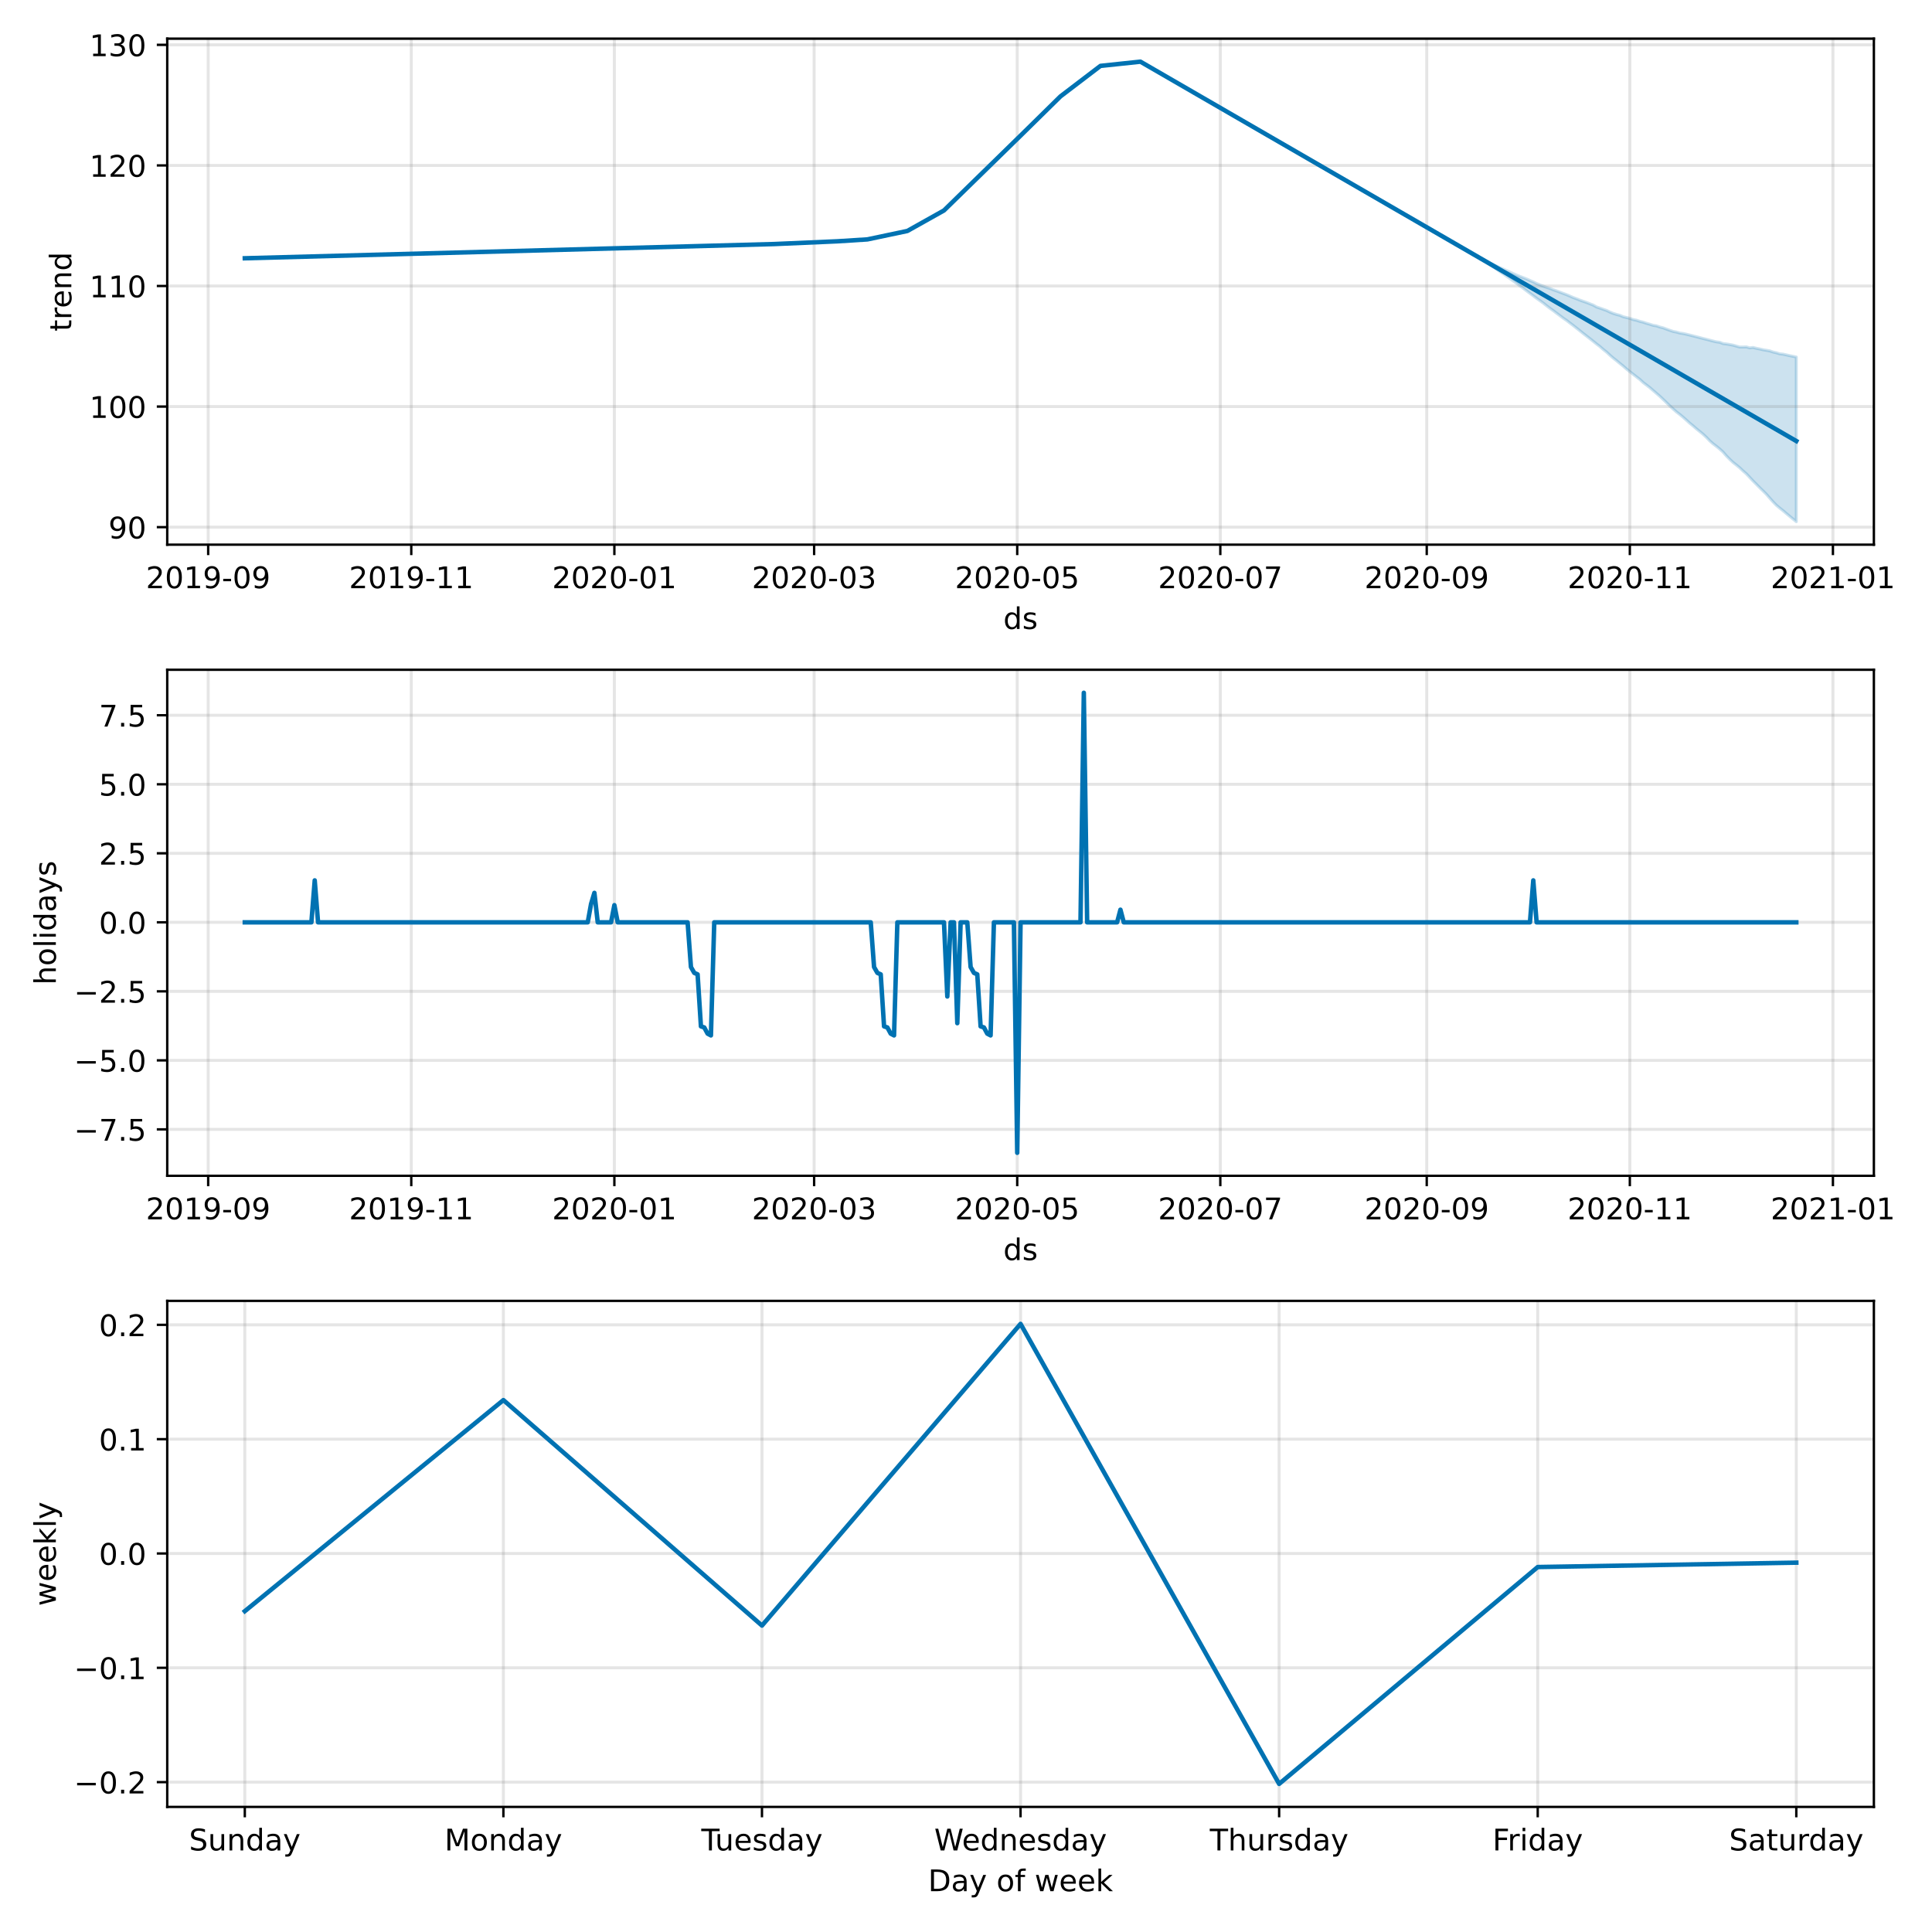 <?xml version="1.0" encoding="utf-8" standalone="no"?>
<!DOCTYPE svg PUBLIC "-//W3C//DTD SVG 1.1//EN"
  "http://www.w3.org/Graphics/SVG/1.1/DTD/svg11.dtd">
<!-- Created with matplotlib (https://matplotlib.org/) -->
<svg height="648pt" version="1.1" viewBox="0 0 648 648" width="648pt" xmlns="http://www.w3.org/2000/svg" xmlns:xlink="http://www.w3.org/1999/xlink">
 <defs>
  <style type="text/css">*{stroke-linecap:butt;stroke-linejoin:round;}</style>
 </defs>
 <g id="figure_1">
  <g id="patch_1">
   <path d="M 0 648 
L 648 648 
L 648 0 
L 0 0 
z
" style="fill:#ffffff;"/>
  </g>
  <g id="axes_1">
   <g id="patch_2">
    <path d="M 56.09 182.685 
L 628.505 182.685 
L 628.505 12.967 
L 56.09 12.967 
z
" style="fill:#ffffff;"/>
   </g>
   <g id="PolyCollection_1">
    <defs>
     <path d="M 82.109 -561.377 
L 82.109 -561.377 
L 83.226 -561.406 
L 84.342 -561.435 
L 85.459 -561.465 
L 86.576 -561.494 
L 87.692 -561.523 
L 88.809 -561.553 
L 89.926 -561.582 
L 91.042 -561.611 
L 92.159 -561.641 
L 93.276 -561.67 
L 94.392 -561.699 
L 95.509 -561.729 
L 96.626 -561.758 
L 97.743 -561.787 
L 98.859 -561.817 
L 99.976 -561.846 
L 101.093 -561.875 
L 102.209 -561.905 
L 103.326 -561.934 
L 104.443 -561.963 
L 105.559 -561.993 
L 106.676 -562.022 
L 107.793 -562.051 
L 108.909 -562.081 
L 110.026 -562.11 
L 111.143 -562.139 
L 112.26 -562.169 
L 113.376 -562.198 
L 114.493 -562.227 
L 115.61 -562.257 
L 116.726 -562.286 
L 117.843 -562.315 
L 118.96 -562.345 
L 120.076 -562.374 
L 121.193 -562.403 
L 122.31 -562.432 
L 123.426 -562.462 
L 124.543 -562.491 
L 125.66 -562.52 
L 126.776 -562.55 
L 127.893 -562.579 
L 129.01 -562.608 
L 130.127 -562.638 
L 131.243 -562.667 
L 132.36 -562.696 
L 133.477 -562.726 
L 134.593 -562.755 
L 135.71 -562.784 
L 136.827 -562.814 
L 137.943 -562.843 
L 139.06 -562.872 
L 140.177 -562.902 
L 141.293 -562.931 
L 142.41 -562.96 
L 143.527 -562.99 
L 144.644 -563.019 
L 145.76 -563.048 
L 146.877 -563.078 
L 147.994 -563.107 
L 149.11 -563.136 
L 150.227 -563.166 
L 151.344 -563.195 
L 152.46 -563.224 
L 153.577 -563.254 
L 154.694 -563.283 
L 155.81 -563.312 
L 156.927 -563.342 
L 158.044 -563.371 
L 159.161 -563.4 
L 160.277 -563.43 
L 161.394 -563.459 
L 162.511 -563.488 
L 163.627 -563.518 
L 164.744 -563.547 
L 165.861 -563.576 
L 166.977 -563.606 
L 168.094 -563.635 
L 169.211 -563.664 
L 170.327 -563.694 
L 171.444 -563.723 
L 172.561 -563.752 
L 173.677 -563.782 
L 174.794 -563.811 
L 175.911 -563.84 
L 177.028 -563.87 
L 178.144 -563.899 
L 179.261 -563.928 
L 180.378 -563.957 
L 181.494 -563.987 
L 182.611 -564.016 
L 183.728 -564.045 
L 184.844 -564.075 
L 185.961 -564.104 
L 187.078 -564.133 
L 188.194 -564.163 
L 189.311 -564.192 
L 190.428 -564.221 
L 191.545 -564.251 
L 192.661 -564.28 
L 193.778 -564.309 
L 194.895 -564.339 
L 196.011 -564.368 
L 197.128 -564.397 
L 198.245 -564.427 
L 199.361 -564.456 
L 200.478 -564.485 
L 201.595 -564.515 
L 202.711 -564.544 
L 203.828 -564.573 
L 204.945 -564.603 
L 206.062 -564.632 
L 207.178 -564.661 
L 208.295 -564.691 
L 209.412 -564.72 
L 210.528 -564.749 
L 211.645 -564.779 
L 212.762 -564.808 
L 213.878 -564.837 
L 214.995 -564.867 
L 216.112 -564.896 
L 217.228 -564.925 
L 218.345 -564.955 
L 219.462 -564.984 
L 220.578 -565.013 
L 221.695 -565.043 
L 222.812 -565.072 
L 223.929 -565.101 
L 225.045 -565.131 
L 226.162 -565.16 
L 227.279 -565.189 
L 228.395 -565.219 
L 229.512 -565.248 
L 230.629 -565.277 
L 231.745 -565.307 
L 232.862 -565.336 
L 233.979 -565.365 
L 235.095 -565.395 
L 236.212 -565.424 
L 237.329 -565.453 
L 238.446 -565.482 
L 239.562 -565.512 
L 240.679 -565.542 
L 241.796 -565.571 
L 242.912 -565.601 
L 244.029 -565.63 
L 245.146 -565.66 
L 246.262 -565.689 
L 247.379 -565.719 
L 248.496 -565.749 
L 249.612 -565.778 
L 250.729 -565.808 
L 251.846 -565.837 
L 252.963 -565.881 
L 254.079 -565.925 
L 255.196 -565.969 
L 256.313 -566.013 
L 257.429 -566.057 
L 258.546 -566.1 
L 259.663 -566.144 
L 260.779 -566.188 
L 261.896 -566.232 
L 263.013 -566.276 
L 264.129 -566.32 
L 265.246 -566.363 
L 266.363 -566.408 
L 267.479 -566.453 
L 268.596 -566.498 
L 269.713 -566.542 
L 270.83 -566.587 
L 271.946 -566.632 
L 273.063 -566.677 
L 274.18 -566.722 
L 275.296 -566.766 
L 276.413 -566.811 
L 277.53 -566.856 
L 278.646 -566.927 
L 279.763 -566.998 
L 280.88 -567.069 
L 281.996 -567.14 
L 283.113 -567.211 
L 284.23 -567.283 
L 285.347 -567.354 
L 286.463 -567.425 
L 287.58 -567.496 
L 288.697 -567.567 
L 289.813 -567.638 
L 290.93 -567.709 
L 292.047 -567.945 
L 293.163 -568.18 
L 294.28 -568.416 
L 295.397 -568.651 
L 296.513 -568.886 
L 297.63 -569.122 
L 298.747 -569.357 
L 299.863 -569.593 
L 300.98 -569.828 
L 302.097 -570.063 
L 303.214 -570.299 
L 304.33 -570.534 
L 305.447 -571.16 
L 306.564 -571.786 
L 307.68 -572.411 
L 308.797 -573.037 
L 309.914 -573.663 
L 311.03 -574.288 
L 312.147 -574.914 
L 313.264 -575.54 
L 314.38 -576.166 
L 315.497 -576.791 
L 316.614 -577.417 
L 317.731 -578.501 
L 318.847 -579.586 
L 319.964 -580.67 
L 321.081 -581.755 
L 322.197 -582.839 
L 323.314 -583.923 
L 324.431 -585.008 
L 325.547 -586.092 
L 326.664 -587.177 
L 327.781 -588.261 
L 328.897 -589.346 
L 330.014 -590.43 
L 331.131 -591.528 
L 332.248 -592.626 
L 333.364 -593.724 
L 334.481 -594.822 
L 335.598 -595.92 
L 336.714 -597.017 
L 337.831 -598.115 
L 338.948 -599.213 
L 340.064 -600.311 
L 341.181 -601.409 
L 342.298 -602.507 
L 343.414 -603.605 
L 344.531 -604.703 
L 345.648 -605.801 
L 346.764 -606.899 
L 347.881 -607.997 
L 348.998 -609.094 
L 350.115 -610.192 
L 351.231 -611.29 
L 352.348 -612.388 
L 353.465 -613.486 
L 354.581 -614.584 
L 355.698 -615.682 
L 356.815 -616.533 
L 357.931 -617.385 
L 359.048 -618.236 
L 360.165 -619.088 
L 361.281 -619.939 
L 362.398 -620.79 
L 363.515 -621.642 
L 364.632 -622.493 
L 365.748 -623.345 
L 366.865 -624.196 
L 367.982 -625.047 
L 369.098 -625.899 
L 370.215 -626.017 
L 371.332 -626.135 
L 372.448 -626.254 
L 373.565 -626.372 
L 374.682 -626.49 
L 375.798 -626.609 
L 376.915 -626.727 
L 378.032 -626.845 
L 379.149 -626.964 
L 380.265 -627.082 
L 381.382 -627.2 
L 382.499 -627.319 
L 383.615 -626.673 
L 384.732 -626.027 
L 385.849 -625.381 
L 386.965 -624.735 
L 388.082 -624.089 
L 389.199 -623.443 
L 390.315 -622.797 
L 391.432 -622.151 
L 392.549 -621.505 
L 393.665 -620.859 
L 394.782 -620.214 
L 395.899 -619.568 
L 397.016 -618.922 
L 398.132 -618.276 
L 399.249 -617.63 
L 400.366 -616.984 
L 401.482 -616.338 
L 402.599 -615.692 
L 403.716 -615.046 
L 404.832 -614.4 
L 405.949 -613.754 
L 407.066 -613.109 
L 408.182 -612.463 
L 409.299 -611.817 
L 410.416 -611.171 
L 411.533 -610.525 
L 412.649 -609.879 
L 413.766 -609.233 
L 414.883 -608.587 
L 415.999 -607.941 
L 417.116 -607.295 
L 418.233 -606.649 
L 419.349 -606.004 
L 420.466 -605.358 
L 421.583 -604.712 
L 422.699 -604.066 
L 423.816 -603.42 
L 424.933 -602.774 
L 426.049 -602.128 
L 427.166 -601.482 
L 428.283 -600.836 
L 429.4 -600.19 
L 430.516 -599.544 
L 431.633 -598.899 
L 432.75 -598.253 
L 433.866 -597.607 
L 434.983 -596.961 
L 436.1 -596.315 
L 437.216 -595.669 
L 438.333 -595.023 
L 439.45 -594.377 
L 440.566 -593.731 
L 441.683 -593.085 
L 442.8 -592.439 
L 443.917 -591.794 
L 445.033 -591.148 
L 446.15 -590.502 
L 447.267 -589.856 
L 448.383 -589.21 
L 449.5 -588.564 
L 450.617 -587.918 
L 451.733 -587.272 
L 452.85 -586.626 
L 453.967 -585.98 
L 455.083 -585.334 
L 456.2 -584.689 
L 457.317 -584.043 
L 458.434 -583.397 
L 459.55 -582.751 
L 460.667 -582.105 
L 461.784 -581.459 
L 462.9 -580.813 
L 464.017 -580.167 
L 465.134 -579.521 
L 466.25 -578.875 
L 467.367 -578.229 
L 468.484 -577.584 
L 469.6 -576.938 
L 470.717 -576.292 
L 471.834 -575.646 
L 472.95 -575 
L 474.067 -574.354 
L 475.184 -573.708 
L 476.301 -573.062 
L 477.417 -572.416 
L 478.534 -571.77 
L 479.651 -571.124 
L 480.767 -570.479 
L 481.884 -569.833 
L 483.001 -569.187 
L 484.117 -568.541 
L 485.234 -567.895 
L 486.351 -567.249 
L 487.467 -566.603 
L 488.584 -565.957 
L 489.701 -565.311 
L 490.818 -564.665 
L 491.934 -564.019 
L 493.051 -563.374 
L 494.168 -562.726 
L 495.284 -562.051 
L 496.401 -561.353 
L 497.518 -560.639 
L 498.634 -559.924 
L 499.751 -559.195 
L 500.868 -558.443 
L 501.984 -557.682 
L 503.101 -556.883 
L 504.218 -556.146 
L 505.335 -555.355 
L 506.451 -554.557 
L 507.568 -553.763 
L 508.685 -552.966 
L 509.801 -552.114 
L 510.918 -551.296 
L 512.035 -550.454 
L 513.151 -549.624 
L 514.268 -548.793 
L 515.385 -547.945 
L 516.501 -547.156 
L 517.618 -546.351 
L 518.735 -545.463 
L 519.851 -544.609 
L 520.968 -543.809 
L 522.085 -542.962 
L 523.202 -542.135 
L 524.318 -541.286 
L 525.435 -540.538 
L 526.552 -539.672 
L 527.668 -538.831 
L 528.785 -537.941 
L 529.902 -537.066 
L 531.018 -536.158 
L 532.135 -535.292 
L 533.252 -534.424 
L 534.368 -533.535 
L 535.485 -532.635 
L 536.602 -531.784 
L 537.719 -530.808 
L 538.835 -529.92 
L 539.952 -528.882 
L 541.069 -527.918 
L 542.185 -527.04 
L 543.302 -526.114 
L 544.419 -525.224 
L 545.535 -524.236 
L 546.652 -523.34 
L 547.769 -522.475 
L 548.885 -521.6 
L 550.002 -520.742 
L 551.119 -519.7 
L 552.236 -518.853 
L 553.352 -517.993 
L 554.469 -517.029 
L 555.586 -516.064 
L 556.702 -515.1 
L 557.819 -514.048 
L 558.936 -512.96 
L 560.052 -511.886 
L 561.169 -510.826 
L 562.286 -509.846 
L 563.402 -508.994 
L 564.519 -508.071 
L 565.636 -507.078 
L 566.752 -506.056 
L 567.869 -505.159 
L 568.986 -504.178 
L 570.103 -503.279 
L 571.219 -502.36 
L 572.336 -501.317 
L 573.453 -500.157 
L 574.569 -499.158 
L 575.686 -498.309 
L 576.803 -497.405 
L 577.919 -496.385 
L 579.036 -495.092 
L 580.153 -493.964 
L 581.269 -492.908 
L 582.386 -492.03 
L 583.503 -491.116 
L 584.62 -490.048 
L 585.736 -489.08 
L 586.853 -487.896 
L 587.97 -486.694 
L 589.086 -485.576 
L 590.203 -484.448 
L 591.32 -483.357 
L 592.436 -482.242 
L 593.553 -480.968 
L 594.67 -479.704 
L 595.786 -478.555 
L 596.903 -477.613 
L 598.02 -476.735 
L 599.136 -475.775 
L 600.253 -474.854 
L 601.37 -473.937 
L 602.487 -473.03 
L 602.487 -528.248 
L 602.487 -528.248 
L 601.37 -528.49 
L 600.253 -528.712 
L 599.136 -528.972 
L 598.02 -529.21 
L 596.903 -529.326 
L 595.786 -529.68 
L 594.67 -529.928 
L 593.553 -530.314 
L 592.436 -530.508 
L 591.32 -530.691 
L 590.203 -530.959 
L 589.086 -531.175 
L 587.97 -531.453 
L 586.853 -531.321 
L 585.736 -531.635 
L 584.62 -531.602 
L 583.503 -531.597 
L 582.386 -531.91 
L 581.269 -532.237 
L 580.153 -532.446 
L 579.036 -532.631 
L 577.919 -532.761 
L 576.803 -533.198 
L 575.686 -533.348 
L 574.569 -533.604 
L 573.453 -533.894 
L 572.336 -534.19 
L 571.219 -534.465 
L 570.103 -534.758 
L 568.986 -535.042 
L 567.869 -535.332 
L 566.752 -535.616 
L 565.636 -535.892 
L 564.519 -536.136 
L 563.402 -536.296 
L 562.286 -536.622 
L 561.169 -536.84 
L 560.052 -537.216 
L 558.936 -537.62 
L 557.819 -538.03 
L 556.702 -538.318 
L 555.586 -538.701 
L 554.469 -538.883 
L 553.352 -539.246 
L 552.236 -539.56 
L 551.119 -539.94 
L 550.002 -540.217 
L 548.885 -540.584 
L 547.769 -540.823 
L 546.652 -541.216 
L 545.535 -541.496 
L 544.419 -541.763 
L 543.302 -542.242 
L 542.185 -542.529 
L 541.069 -542.88 
L 539.952 -543.337 
L 538.835 -543.873 
L 537.719 -544.264 
L 536.602 -544.667 
L 535.485 -545.031 
L 534.368 -545.673 
L 533.252 -546.109 
L 532.135 -546.553 
L 531.018 -546.938 
L 529.902 -547.331 
L 528.785 -547.785 
L 527.668 -548.194 
L 526.552 -548.687 
L 525.435 -549.164 
L 524.318 -549.577 
L 523.202 -550.002 
L 522.085 -550.427 
L 520.968 -550.806 
L 519.851 -551.265 
L 518.735 -551.612 
L 517.618 -552.015 
L 516.501 -552.445 
L 515.385 -552.902 
L 514.268 -553.432 
L 513.151 -553.922 
L 512.035 -554.421 
L 510.918 -554.868 
L 509.801 -555.28 
L 508.685 -555.741 
L 507.568 -556.219 
L 506.451 -556.74 
L 505.335 -557.243 
L 504.218 -557.74 
L 503.101 -558.206 
L 501.984 -558.747 
L 500.868 -559.256 
L 499.751 -559.781 
L 498.634 -560.319 
L 497.518 -560.879 
L 496.401 -561.477 
L 495.284 -562.092 
L 494.168 -562.728 
L 493.051 -563.374 
L 491.934 -564.019 
L 490.818 -564.665 
L 489.701 -565.311 
L 488.584 -565.957 
L 487.467 -566.603 
L 486.351 -567.249 
L 485.234 -567.895 
L 484.117 -568.541 
L 483.001 -569.187 
L 481.884 -569.833 
L 480.767 -570.479 
L 479.651 -571.124 
L 478.534 -571.77 
L 477.417 -572.416 
L 476.301 -573.062 
L 475.184 -573.708 
L 474.067 -574.354 
L 472.95 -575 
L 471.834 -575.646 
L 470.717 -576.292 
L 469.6 -576.938 
L 468.484 -577.584 
L 467.367 -578.229 
L 466.25 -578.875 
L 465.134 -579.521 
L 464.017 -580.167 
L 462.9 -580.813 
L 461.784 -581.459 
L 460.667 -582.105 
L 459.55 -582.751 
L 458.434 -583.397 
L 457.317 -584.043 
L 456.2 -584.689 
L 455.083 -585.334 
L 453.967 -585.98 
L 452.85 -586.626 
L 451.733 -587.272 
L 450.617 -587.918 
L 449.5 -588.564 
L 448.383 -589.21 
L 447.267 -589.856 
L 446.15 -590.502 
L 445.033 -591.148 
L 443.917 -591.794 
L 442.8 -592.439 
L 441.683 -593.085 
L 440.566 -593.731 
L 439.45 -594.377 
L 438.333 -595.023 
L 437.216 -595.669 
L 436.1 -596.315 
L 434.983 -596.961 
L 433.866 -597.607 
L 432.75 -598.253 
L 431.633 -598.899 
L 430.516 -599.544 
L 429.4 -600.19 
L 428.283 -600.836 
L 427.166 -601.482 
L 426.049 -602.128 
L 424.933 -602.774 
L 423.816 -603.42 
L 422.699 -604.066 
L 421.583 -604.712 
L 420.466 -605.358 
L 419.349 -606.004 
L 418.233 -606.649 
L 417.116 -607.295 
L 415.999 -607.941 
L 414.883 -608.587 
L 413.766 -609.233 
L 412.649 -609.879 
L 411.533 -610.525 
L 410.416 -611.171 
L 409.299 -611.817 
L 408.182 -612.463 
L 407.066 -613.109 
L 405.949 -613.754 
L 404.832 -614.4 
L 403.716 -615.046 
L 402.599 -615.692 
L 401.482 -616.338 
L 400.366 -616.984 
L 399.249 -617.63 
L 398.132 -618.276 
L 397.016 -618.922 
L 395.899 -619.568 
L 394.782 -620.214 
L 393.665 -620.859 
L 392.549 -621.505 
L 391.432 -622.151 
L 390.315 -622.797 
L 389.199 -623.443 
L 388.082 -624.089 
L 386.965 -624.735 
L 385.849 -625.381 
L 384.732 -626.027 
L 383.615 -626.673 
L 382.499 -627.319 
L 381.382 -627.2 
L 380.265 -627.082 
L 379.149 -626.964 
L 378.032 -626.845 
L 376.915 -626.727 
L 375.798 -626.609 
L 374.682 -626.49 
L 373.565 -626.372 
L 372.448 -626.254 
L 371.332 -626.135 
L 370.215 -626.017 
L 369.098 -625.899 
L 367.982 -625.047 
L 366.865 -624.196 
L 365.748 -623.345 
L 364.632 -622.493 
L 363.515 -621.642 
L 362.398 -620.79 
L 361.281 -619.939 
L 360.165 -619.088 
L 359.048 -618.236 
L 357.931 -617.385 
L 356.815 -616.533 
L 355.698 -615.682 
L 354.581 -614.584 
L 353.465 -613.486 
L 352.348 -612.388 
L 351.231 -611.29 
L 350.115 -610.192 
L 348.998 -609.094 
L 347.881 -607.997 
L 346.764 -606.899 
L 345.648 -605.801 
L 344.531 -604.703 
L 343.414 -603.605 
L 342.298 -602.507 
L 341.181 -601.409 
L 340.064 -600.311 
L 338.948 -599.213 
L 337.831 -598.115 
L 336.714 -597.017 
L 335.598 -595.92 
L 334.481 -594.822 
L 333.364 -593.724 
L 332.248 -592.626 
L 331.131 -591.528 
L 330.014 -590.43 
L 328.897 -589.346 
L 327.781 -588.261 
L 326.664 -587.177 
L 325.547 -586.092 
L 324.431 -585.008 
L 323.314 -583.923 
L 322.197 -582.839 
L 321.081 -581.755 
L 319.964 -580.67 
L 318.847 -579.586 
L 317.731 -578.501 
L 316.614 -577.417 
L 315.497 -576.791 
L 314.38 -576.166 
L 313.264 -575.54 
L 312.147 -574.914 
L 311.03 -574.288 
L 309.914 -573.663 
L 308.797 -573.037 
L 307.68 -572.411 
L 306.564 -571.786 
L 305.447 -571.16 
L 304.33 -570.534 
L 303.214 -570.299 
L 302.097 -570.063 
L 300.98 -569.828 
L 299.863 -569.593 
L 298.747 -569.357 
L 297.63 -569.122 
L 296.513 -568.886 
L 295.397 -568.651 
L 294.28 -568.416 
L 293.163 -568.18 
L 292.047 -567.945 
L 290.93 -567.709 
L 289.813 -567.638 
L 288.697 -567.567 
L 287.58 -567.496 
L 286.463 -567.425 
L 285.347 -567.354 
L 284.23 -567.283 
L 283.113 -567.211 
L 281.996 -567.14 
L 280.88 -567.069 
L 279.763 -566.998 
L 278.646 -566.927 
L 277.53 -566.856 
L 276.413 -566.811 
L 275.296 -566.766 
L 274.18 -566.722 
L 273.063 -566.677 
L 271.946 -566.632 
L 270.83 -566.587 
L 269.713 -566.542 
L 268.596 -566.498 
L 267.479 -566.453 
L 266.363 -566.408 
L 265.246 -566.363 
L 264.129 -566.32 
L 263.013 -566.276 
L 261.896 -566.232 
L 260.779 -566.188 
L 259.663 -566.144 
L 258.546 -566.1 
L 257.429 -566.057 
L 256.313 -566.013 
L 255.196 -565.969 
L 254.079 -565.925 
L 252.963 -565.881 
L 251.846 -565.837 
L 250.729 -565.808 
L 249.612 -565.778 
L 248.496 -565.749 
L 247.379 -565.719 
L 246.262 -565.689 
L 245.146 -565.66 
L 244.029 -565.63 
L 242.912 -565.601 
L 241.796 -565.571 
L 240.679 -565.542 
L 239.562 -565.512 
L 238.446 -565.482 
L 237.329 -565.453 
L 236.212 -565.424 
L 235.095 -565.395 
L 233.979 -565.365 
L 232.862 -565.336 
L 231.745 -565.307 
L 230.629 -565.277 
L 229.512 -565.248 
L 228.395 -565.219 
L 227.279 -565.189 
L 226.162 -565.16 
L 225.045 -565.131 
L 223.929 -565.101 
L 222.812 -565.072 
L 221.695 -565.043 
L 220.578 -565.013 
L 219.462 -564.984 
L 218.345 -564.955 
L 217.228 -564.925 
L 216.112 -564.896 
L 214.995 -564.867 
L 213.878 -564.837 
L 212.762 -564.808 
L 211.645 -564.779 
L 210.528 -564.749 
L 209.412 -564.72 
L 208.295 -564.691 
L 207.178 -564.661 
L 206.062 -564.632 
L 204.945 -564.603 
L 203.828 -564.573 
L 202.711 -564.544 
L 201.595 -564.515 
L 200.478 -564.485 
L 199.361 -564.456 
L 198.245 -564.427 
L 197.128 -564.397 
L 196.011 -564.368 
L 194.895 -564.339 
L 193.778 -564.309 
L 192.661 -564.28 
L 191.545 -564.251 
L 190.428 -564.221 
L 189.311 -564.192 
L 188.194 -564.163 
L 187.078 -564.133 
L 185.961 -564.104 
L 184.844 -564.075 
L 183.728 -564.045 
L 182.611 -564.016 
L 181.494 -563.987 
L 180.378 -563.957 
L 179.261 -563.928 
L 178.144 -563.899 
L 177.028 -563.87 
L 175.911 -563.84 
L 174.794 -563.811 
L 173.677 -563.782 
L 172.561 -563.752 
L 171.444 -563.723 
L 170.327 -563.694 
L 169.211 -563.664 
L 168.094 -563.635 
L 166.977 -563.606 
L 165.861 -563.576 
L 164.744 -563.547 
L 163.627 -563.518 
L 162.511 -563.488 
L 161.394 -563.459 
L 160.277 -563.43 
L 159.161 -563.4 
L 158.044 -563.371 
L 156.927 -563.342 
L 155.81 -563.312 
L 154.694 -563.283 
L 153.577 -563.254 
L 152.46 -563.224 
L 151.344 -563.195 
L 150.227 -563.166 
L 149.11 -563.136 
L 147.994 -563.107 
L 146.877 -563.078 
L 145.76 -563.048 
L 144.644 -563.019 
L 143.527 -562.99 
L 142.41 -562.96 
L 141.293 -562.931 
L 140.177 -562.902 
L 139.06 -562.872 
L 137.943 -562.843 
L 136.827 -562.814 
L 135.71 -562.784 
L 134.593 -562.755 
L 133.477 -562.726 
L 132.36 -562.696 
L 131.243 -562.667 
L 130.127 -562.638 
L 129.01 -562.608 
L 127.893 -562.579 
L 126.776 -562.55 
L 125.66 -562.52 
L 124.543 -562.491 
L 123.426 -562.462 
L 122.31 -562.432 
L 121.193 -562.403 
L 120.076 -562.374 
L 118.96 -562.345 
L 117.843 -562.315 
L 116.726 -562.286 
L 115.61 -562.257 
L 114.493 -562.227 
L 113.376 -562.198 
L 112.26 -562.169 
L 111.143 -562.139 
L 110.026 -562.11 
L 108.909 -562.081 
L 107.793 -562.051 
L 106.676 -562.022 
L 105.559 -561.993 
L 104.443 -561.963 
L 103.326 -561.934 
L 102.209 -561.905 
L 101.093 -561.875 
L 99.976 -561.846 
L 98.859 -561.817 
L 97.743 -561.787 
L 96.626 -561.758 
L 95.509 -561.729 
L 94.392 -561.699 
L 93.276 -561.67 
L 92.159 -561.641 
L 91.042 -561.611 
L 89.926 -561.582 
L 88.809 -561.553 
L 87.692 -561.523 
L 86.576 -561.494 
L 85.459 -561.465 
L 84.342 -561.435 
L 83.226 -561.406 
L 82.109 -561.377 
z
" id="m741f36fe8d" style="stroke:#0072b2;stroke-opacity:0.2;"/>
    </defs>
    <g clip-path="url(#p3b01656140)">
     <use style="fill:#0072b2;fill-opacity:0.2;stroke:#0072b2;stroke-opacity:0.2;" x="0" xlink:href="#m741f36fe8d" y="648"/>
    </g>
   </g>
   <g id="matplotlib.axis_1">
    <g id="xtick_1">
     <g id="line2d_1">
      <path clip-path="url(#p3b01656140)" d="M 69.825 182.685 
L 69.825 12.967 
" style="fill:none;stroke:#808080;stroke-linecap:square;stroke-opacity:0.2;"/>
     </g>
     <g id="line2d_2">
      <defs>
       <path d="M 0 0 
L 0 3.5 
" id="mc98d7dce05" style="stroke:#000000;stroke-width:0.8;"/>
      </defs>
      <g>
       <use style="stroke:#000000;stroke-width:0.8;" x="69.825" xlink:href="#mc98d7dce05" y="182.685"/>
      </g>
     </g>
     <g id="text_1">
      <!-- 2019-09 -->
      <g transform="translate(48.934 197.283)scale(0.1 -0.1)">
       <defs>
        <path d="M 19.188 8.297 
L 53.609 8.297 
L 53.609 0 
L 7.328 0 
L 7.328 8.297 
Q 12.938 14.109 22.625 23.891 
Q 32.328 33.688 34.812 36.531 
Q 39.547 41.844 41.422 45.531 
Q 43.312 49.219 43.312 52.781 
Q 43.312 58.594 39.234 62.25 
Q 35.156 65.922 28.609 65.922 
Q 23.969 65.922 18.812 64.312 
Q 13.672 62.703 7.812 59.422 
L 7.812 69.391 
Q 13.766 71.781 18.938 73 
Q 24.125 74.219 28.422 74.219 
Q 39.75 74.219 46.484 68.547 
Q 53.219 62.891 53.219 53.422 
Q 53.219 48.922 51.531 44.891 
Q 49.859 40.875 45.406 35.406 
Q 44.188 33.984 37.641 27.219 
Q 31.109 20.453 19.188 8.297 
z
" id="DejaVuSans-50"/>
        <path d="M 31.781 66.406 
Q 24.172 66.406 20.328 58.906 
Q 16.5 51.422 16.5 36.375 
Q 16.5 21.391 20.328 13.891 
Q 24.172 6.391 31.781 6.391 
Q 39.453 6.391 43.281 13.891 
Q 47.125 21.391 47.125 36.375 
Q 47.125 51.422 43.281 58.906 
Q 39.453 66.406 31.781 66.406 
z
M 31.781 74.219 
Q 44.047 74.219 50.516 64.516 
Q 56.984 54.828 56.984 36.375 
Q 56.984 17.969 50.516 8.266 
Q 44.047 -1.422 31.781 -1.422 
Q 19.531 -1.422 13.062 8.266 
Q 6.594 17.969 6.594 36.375 
Q 6.594 54.828 13.062 64.516 
Q 19.531 74.219 31.781 74.219 
z
" id="DejaVuSans-48"/>
        <path d="M 12.406 8.297 
L 28.516 8.297 
L 28.516 63.922 
L 10.984 60.406 
L 10.984 69.391 
L 28.422 72.906 
L 38.281 72.906 
L 38.281 8.297 
L 54.391 8.297 
L 54.391 0 
L 12.406 0 
z
" id="DejaVuSans-49"/>
        <path d="M 10.984 1.516 
L 10.984 10.5 
Q 14.703 8.734 18.5 7.812 
Q 22.312 6.891 25.984 6.891 
Q 35.75 6.891 40.891 13.453 
Q 46.047 20.016 46.781 33.406 
Q 43.953 29.203 39.594 26.953 
Q 35.25 24.703 29.984 24.703 
Q 19.047 24.703 12.672 31.312 
Q 6.297 37.938 6.297 49.422 
Q 6.297 60.641 12.938 67.422 
Q 19.578 74.219 30.609 74.219 
Q 43.266 74.219 49.922 64.516 
Q 56.594 54.828 56.594 36.375 
Q 56.594 19.141 48.406 8.859 
Q 40.234 -1.422 26.422 -1.422 
Q 22.703 -1.422 18.891 -0.688 
Q 15.094 0.047 10.984 1.516 
z
M 30.609 32.422 
Q 37.25 32.422 41.125 36.953 
Q 45.016 41.5 45.016 49.422 
Q 45.016 57.281 41.125 61.844 
Q 37.25 66.406 30.609 66.406 
Q 23.969 66.406 20.094 61.844 
Q 16.219 57.281 16.219 49.422 
Q 16.219 41.5 20.094 36.953 
Q 23.969 32.422 30.609 32.422 
z
" id="DejaVuSans-57"/>
        <path d="M 4.891 31.391 
L 31.203 31.391 
L 31.203 23.391 
L 4.891 23.391 
z
" id="DejaVuSans-45"/>
       </defs>
       <use xlink:href="#DejaVuSans-50"/>
       <use x="63.623" xlink:href="#DejaVuSans-48"/>
       <use x="127.246" xlink:href="#DejaVuSans-49"/>
       <use x="190.869" xlink:href="#DejaVuSans-57"/>
       <use x="254.492" xlink:href="#DejaVuSans-45"/>
       <use x="290.576" xlink:href="#DejaVuSans-48"/>
       <use x="354.199" xlink:href="#DejaVuSans-57"/>
      </g>
     </g>
    </g>
    <g id="xtick_2">
     <g id="line2d_3">
      <path clip-path="url(#p3b01656140)" d="M 137.943 182.685 
L 137.943 12.967 
" style="fill:none;stroke:#808080;stroke-linecap:square;stroke-opacity:0.2;"/>
     </g>
     <g id="line2d_4">
      <g>
       <use style="stroke:#000000;stroke-width:0.8;" x="137.943" xlink:href="#mc98d7dce05" y="182.685"/>
      </g>
     </g>
     <g id="text_2">
      <!-- 2019-11 -->
      <g transform="translate(117.052 197.283)scale(0.1 -0.1)">
       <use xlink:href="#DejaVuSans-50"/>
       <use x="63.623" xlink:href="#DejaVuSans-48"/>
       <use x="127.246" xlink:href="#DejaVuSans-49"/>
       <use x="190.869" xlink:href="#DejaVuSans-57"/>
       <use x="254.492" xlink:href="#DejaVuSans-45"/>
       <use x="290.576" xlink:href="#DejaVuSans-49"/>
       <use x="354.199" xlink:href="#DejaVuSans-49"/>
      </g>
     </g>
    </g>
    <g id="xtick_3">
     <g id="line2d_5">
      <path clip-path="url(#p3b01656140)" d="M 206.062 182.685 
L 206.062 12.967 
" style="fill:none;stroke:#808080;stroke-linecap:square;stroke-opacity:0.2;"/>
     </g>
     <g id="line2d_6">
      <g>
       <use style="stroke:#000000;stroke-width:0.8;" x="206.062" xlink:href="#mc98d7dce05" y="182.685"/>
      </g>
     </g>
     <g id="text_3">
      <!-- 2020-01 -->
      <g transform="translate(185.17 197.283)scale(0.1 -0.1)">
       <use xlink:href="#DejaVuSans-50"/>
       <use x="63.623" xlink:href="#DejaVuSans-48"/>
       <use x="127.246" xlink:href="#DejaVuSans-50"/>
       <use x="190.869" xlink:href="#DejaVuSans-48"/>
       <use x="254.492" xlink:href="#DejaVuSans-45"/>
       <use x="290.576" xlink:href="#DejaVuSans-48"/>
       <use x="354.199" xlink:href="#DejaVuSans-49"/>
      </g>
     </g>
    </g>
    <g id="xtick_4">
     <g id="line2d_7">
      <path clip-path="url(#p3b01656140)" d="M 273.063 182.685 
L 273.063 12.967 
" style="fill:none;stroke:#808080;stroke-linecap:square;stroke-opacity:0.2;"/>
     </g>
     <g id="line2d_8">
      <g>
       <use style="stroke:#000000;stroke-width:0.8;" x="273.063" xlink:href="#mc98d7dce05" y="182.685"/>
      </g>
     </g>
     <g id="text_4">
      <!-- 2020-03 -->
      <g transform="translate(252.172 197.283)scale(0.1 -0.1)">
       <defs>
        <path d="M 40.578 39.312 
Q 47.656 37.797 51.625 33 
Q 55.609 28.219 55.609 21.188 
Q 55.609 10.406 48.188 4.484 
Q 40.766 -1.422 27.094 -1.422 
Q 22.516 -1.422 17.656 -0.516 
Q 12.797 0.391 7.625 2.203 
L 7.625 11.719 
Q 11.719 9.328 16.594 8.109 
Q 21.484 6.891 26.812 6.891 
Q 36.078 6.891 40.938 10.547 
Q 45.797 14.203 45.797 21.188 
Q 45.797 27.641 41.281 31.266 
Q 36.766 34.906 28.719 34.906 
L 20.219 34.906 
L 20.219 43.016 
L 29.109 43.016 
Q 36.375 43.016 40.234 45.922 
Q 44.094 48.828 44.094 54.297 
Q 44.094 59.906 40.109 62.906 
Q 36.141 65.922 28.719 65.922 
Q 24.656 65.922 20.016 65.031 
Q 15.375 64.156 9.812 62.312 
L 9.812 71.094 
Q 15.438 72.656 20.344 73.438 
Q 25.25 74.219 29.594 74.219 
Q 40.828 74.219 47.359 69.109 
Q 53.906 64.016 53.906 55.328 
Q 53.906 49.266 50.438 45.094 
Q 46.969 40.922 40.578 39.312 
z
" id="DejaVuSans-51"/>
       </defs>
       <use xlink:href="#DejaVuSans-50"/>
       <use x="63.623" xlink:href="#DejaVuSans-48"/>
       <use x="127.246" xlink:href="#DejaVuSans-50"/>
       <use x="190.869" xlink:href="#DejaVuSans-48"/>
       <use x="254.492" xlink:href="#DejaVuSans-45"/>
       <use x="290.576" xlink:href="#DejaVuSans-48"/>
       <use x="354.199" xlink:href="#DejaVuSans-51"/>
      </g>
     </g>
    </g>
    <g id="xtick_5">
     <g id="line2d_9">
      <path clip-path="url(#p3b01656140)" d="M 341.181 182.685 
L 341.181 12.967 
" style="fill:none;stroke:#808080;stroke-linecap:square;stroke-opacity:0.2;"/>
     </g>
     <g id="line2d_10">
      <g>
       <use style="stroke:#000000;stroke-width:0.8;" x="341.181" xlink:href="#mc98d7dce05" y="182.685"/>
      </g>
     </g>
     <g id="text_5">
      <!-- 2020-05 -->
      <g transform="translate(320.29 197.283)scale(0.1 -0.1)">
       <defs>
        <path d="M 10.797 72.906 
L 49.516 72.906 
L 49.516 64.594 
L 19.828 64.594 
L 19.828 46.734 
Q 21.969 47.469 24.109 47.828 
Q 26.266 48.188 28.422 48.188 
Q 40.625 48.188 47.75 41.5 
Q 54.891 34.812 54.891 23.391 
Q 54.891 11.625 47.562 5.094 
Q 40.234 -1.422 26.906 -1.422 
Q 22.312 -1.422 17.547 -0.641 
Q 12.797 0.141 7.719 1.703 
L 7.719 11.625 
Q 12.109 9.234 16.797 8.062 
Q 21.484 6.891 26.703 6.891 
Q 35.156 6.891 40.078 11.328 
Q 45.016 15.766 45.016 23.391 
Q 45.016 31 40.078 35.438 
Q 35.156 39.891 26.703 39.891 
Q 22.75 39.891 18.812 39.016 
Q 14.891 38.141 10.797 36.281 
z
" id="DejaVuSans-53"/>
       </defs>
       <use xlink:href="#DejaVuSans-50"/>
       <use x="63.623" xlink:href="#DejaVuSans-48"/>
       <use x="127.246" xlink:href="#DejaVuSans-50"/>
       <use x="190.869" xlink:href="#DejaVuSans-48"/>
       <use x="254.492" xlink:href="#DejaVuSans-45"/>
       <use x="290.576" xlink:href="#DejaVuSans-48"/>
       <use x="354.199" xlink:href="#DejaVuSans-53"/>
      </g>
     </g>
    </g>
    <g id="xtick_6">
     <g id="line2d_11">
      <path clip-path="url(#p3b01656140)" d="M 409.299 182.685 
L 409.299 12.967 
" style="fill:none;stroke:#808080;stroke-linecap:square;stroke-opacity:0.2;"/>
     </g>
     <g id="line2d_12">
      <g>
       <use style="stroke:#000000;stroke-width:0.8;" x="409.299" xlink:href="#mc98d7dce05" y="182.685"/>
      </g>
     </g>
     <g id="text_6">
      <!-- 2020-07 -->
      <g transform="translate(388.408 197.283)scale(0.1 -0.1)">
       <defs>
        <path d="M 8.203 72.906 
L 55.078 72.906 
L 55.078 68.703 
L 28.609 0 
L 18.312 0 
L 43.219 64.594 
L 8.203 64.594 
z
" id="DejaVuSans-55"/>
       </defs>
       <use xlink:href="#DejaVuSans-50"/>
       <use x="63.623" xlink:href="#DejaVuSans-48"/>
       <use x="127.246" xlink:href="#DejaVuSans-50"/>
       <use x="190.869" xlink:href="#DejaVuSans-48"/>
       <use x="254.492" xlink:href="#DejaVuSans-45"/>
       <use x="290.576" xlink:href="#DejaVuSans-48"/>
       <use x="354.199" xlink:href="#DejaVuSans-55"/>
      </g>
     </g>
    </g>
    <g id="xtick_7">
     <g id="line2d_13">
      <path clip-path="url(#p3b01656140)" d="M 478.534 182.685 
L 478.534 12.967 
" style="fill:none;stroke:#808080;stroke-linecap:square;stroke-opacity:0.2;"/>
     </g>
     <g id="line2d_14">
      <g>
       <use style="stroke:#000000;stroke-width:0.8;" x="478.534" xlink:href="#mc98d7dce05" y="182.685"/>
      </g>
     </g>
     <g id="text_7">
      <!-- 2020-09 -->
      <g transform="translate(457.643 197.283)scale(0.1 -0.1)">
       <use xlink:href="#DejaVuSans-50"/>
       <use x="63.623" xlink:href="#DejaVuSans-48"/>
       <use x="127.246" xlink:href="#DejaVuSans-50"/>
       <use x="190.869" xlink:href="#DejaVuSans-48"/>
       <use x="254.492" xlink:href="#DejaVuSans-45"/>
       <use x="290.576" xlink:href="#DejaVuSans-48"/>
       <use x="354.199" xlink:href="#DejaVuSans-57"/>
      </g>
     </g>
    </g>
    <g id="xtick_8">
     <g id="line2d_15">
      <path clip-path="url(#p3b01656140)" d="M 546.652 182.685 
L 546.652 12.967 
" style="fill:none;stroke:#808080;stroke-linecap:square;stroke-opacity:0.2;"/>
     </g>
     <g id="line2d_16">
      <g>
       <use style="stroke:#000000;stroke-width:0.8;" x="546.652" xlink:href="#mc98d7dce05" y="182.685"/>
      </g>
     </g>
     <g id="text_8">
      <!-- 2020-11 -->
      <g transform="translate(525.761 197.283)scale(0.1 -0.1)">
       <use xlink:href="#DejaVuSans-50"/>
       <use x="63.623" xlink:href="#DejaVuSans-48"/>
       <use x="127.246" xlink:href="#DejaVuSans-50"/>
       <use x="190.869" xlink:href="#DejaVuSans-48"/>
       <use x="254.492" xlink:href="#DejaVuSans-45"/>
       <use x="290.576" xlink:href="#DejaVuSans-49"/>
       <use x="354.199" xlink:href="#DejaVuSans-49"/>
      </g>
     </g>
    </g>
    <g id="xtick_9">
     <g id="line2d_17">
      <path clip-path="url(#p3b01656140)" d="M 614.77 182.685 
L 614.77 12.967 
" style="fill:none;stroke:#808080;stroke-linecap:square;stroke-opacity:0.2;"/>
     </g>
     <g id="line2d_18">
      <g>
       <use style="stroke:#000000;stroke-width:0.8;" x="614.77" xlink:href="#mc98d7dce05" y="182.685"/>
      </g>
     </g>
     <g id="text_9">
      <!-- 2021-01 -->
      <g transform="translate(593.879 197.283)scale(0.1 -0.1)">
       <use xlink:href="#DejaVuSans-50"/>
       <use x="63.623" xlink:href="#DejaVuSans-48"/>
       <use x="127.246" xlink:href="#DejaVuSans-50"/>
       <use x="190.869" xlink:href="#DejaVuSans-49"/>
       <use x="254.492" xlink:href="#DejaVuSans-45"/>
       <use x="290.576" xlink:href="#DejaVuSans-48"/>
       <use x="354.199" xlink:href="#DejaVuSans-49"/>
      </g>
     </g>
    </g>
    <g id="text_10">
     <!-- ds -->
     <g transform="translate(336.519 210.961)scale(0.1 -0.1)">
      <defs>
       <path d="M 45.406 46.391 
L 45.406 75.984 
L 54.391 75.984 
L 54.391 0 
L 45.406 0 
L 45.406 8.203 
Q 42.578 3.328 38.25 0.953 
Q 33.938 -1.422 27.875 -1.422 
Q 17.969 -1.422 11.734 6.484 
Q 5.516 14.406 5.516 27.297 
Q 5.516 40.188 11.734 48.094 
Q 17.969 56 27.875 56 
Q 33.938 56 38.25 53.625 
Q 42.578 51.266 45.406 46.391 
z
M 14.797 27.297 
Q 14.797 17.391 18.875 11.75 
Q 22.953 6.109 30.078 6.109 
Q 37.203 6.109 41.297 11.75 
Q 45.406 17.391 45.406 27.297 
Q 45.406 37.203 41.297 42.844 
Q 37.203 48.484 30.078 48.484 
Q 22.953 48.484 18.875 42.844 
Q 14.797 37.203 14.797 27.297 
z
" id="DejaVuSans-100"/>
       <path d="M 44.281 53.078 
L 44.281 44.578 
Q 40.484 46.531 36.375 47.5 
Q 32.281 48.484 27.875 48.484 
Q 21.188 48.484 17.844 46.438 
Q 14.5 44.391 14.5 40.281 
Q 14.5 37.156 16.891 35.375 
Q 19.281 33.594 26.516 31.984 
L 29.594 31.297 
Q 39.156 29.25 43.188 25.516 
Q 47.219 21.781 47.219 15.094 
Q 47.219 7.469 41.188 3.016 
Q 35.156 -1.422 24.609 -1.422 
Q 20.219 -1.422 15.453 -0.562 
Q 10.688 0.297 5.422 2 
L 5.422 11.281 
Q 10.406 8.688 15.234 7.391 
Q 20.062 6.109 24.812 6.109 
Q 31.156 6.109 34.562 8.281 
Q 37.984 10.453 37.984 14.406 
Q 37.984 18.062 35.516 20.016 
Q 33.062 21.969 24.703 23.781 
L 21.578 24.516 
Q 13.234 26.266 9.516 29.906 
Q 5.812 33.547 5.812 39.891 
Q 5.812 47.609 11.281 51.797 
Q 16.75 56 26.812 56 
Q 31.781 56 36.172 55.266 
Q 40.578 54.547 44.281 53.078 
z
" id="DejaVuSans-115"/>
      </defs>
      <use xlink:href="#DejaVuSans-100"/>
      <use x="63.477" xlink:href="#DejaVuSans-115"/>
     </g>
    </g>
   </g>
   <g id="matplotlib.axis_2">
    <g id="ytick_1">
     <g id="line2d_19">
      <path clip-path="url(#p3b01656140)" d="M 56.09 176.805 
L 628.505 176.805 
" style="fill:none;stroke:#808080;stroke-linecap:square;stroke-opacity:0.2;"/>
     </g>
     <g id="line2d_20">
      <defs>
       <path d="M 0 0 
L -3.5 0 
" id="mb0de543891" style="stroke:#000000;stroke-width:0.8;"/>
      </defs>
      <g>
       <use style="stroke:#000000;stroke-width:0.8;" x="56.09" xlink:href="#mb0de543891" y="176.805"/>
      </g>
     </g>
     <g id="text_11">
      <!-- 90 -->
      <g transform="translate(36.365 180.605)scale(0.1 -0.1)">
       <use xlink:href="#DejaVuSans-57"/>
       <use x="63.623" xlink:href="#DejaVuSans-48"/>
      </g>
     </g>
    </g>
    <g id="ytick_2">
     <g id="line2d_21">
      <path clip-path="url(#p3b01656140)" d="M 56.09 136.364 
L 628.505 136.364 
" style="fill:none;stroke:#808080;stroke-linecap:square;stroke-opacity:0.2;"/>
     </g>
     <g id="line2d_22">
      <g>
       <use style="stroke:#000000;stroke-width:0.8;" x="56.09" xlink:href="#mb0de543891" y="136.364"/>
      </g>
     </g>
     <g id="text_12">
      <!-- 100 -->
      <g transform="translate(30.003 140.163)scale(0.1 -0.1)">
       <use xlink:href="#DejaVuSans-49"/>
       <use x="63.623" xlink:href="#DejaVuSans-48"/>
       <use x="127.246" xlink:href="#DejaVuSans-48"/>
      </g>
     </g>
    </g>
    <g id="ytick_3">
     <g id="line2d_23">
      <path clip-path="url(#p3b01656140)" d="M 56.09 95.923 
L 628.505 95.923 
" style="fill:none;stroke:#808080;stroke-linecap:square;stroke-opacity:0.2;"/>
     </g>
     <g id="line2d_24">
      <g>
       <use style="stroke:#000000;stroke-width:0.8;" x="56.09" xlink:href="#mb0de543891" y="95.923"/>
      </g>
     </g>
     <g id="text_13">
      <!-- 110 -->
      <g transform="translate(30.003 99.722)scale(0.1 -0.1)">
       <use xlink:href="#DejaVuSans-49"/>
       <use x="63.623" xlink:href="#DejaVuSans-49"/>
       <use x="127.246" xlink:href="#DejaVuSans-48"/>
      </g>
     </g>
    </g>
    <g id="ytick_4">
     <g id="line2d_25">
      <path clip-path="url(#p3b01656140)" d="M 56.09 55.482 
L 628.505 55.482 
" style="fill:none;stroke:#808080;stroke-linecap:square;stroke-opacity:0.2;"/>
     </g>
     <g id="line2d_26">
      <g>
       <use style="stroke:#000000;stroke-width:0.8;" x="56.09" xlink:href="#mb0de543891" y="55.482"/>
      </g>
     </g>
     <g id="text_14">
      <!-- 120 -->
      <g transform="translate(30.003 59.281)scale(0.1 -0.1)">
       <use xlink:href="#DejaVuSans-49"/>
       <use x="63.623" xlink:href="#DejaVuSans-50"/>
       <use x="127.246" xlink:href="#DejaVuSans-48"/>
      </g>
     </g>
    </g>
    <g id="ytick_5">
     <g id="line2d_27">
      <path clip-path="url(#p3b01656140)" d="M 56.09 15.041 
L 628.505 15.041 
" style="fill:none;stroke:#808080;stroke-linecap:square;stroke-opacity:0.2;"/>
     </g>
     <g id="line2d_28">
      <g>
       <use style="stroke:#000000;stroke-width:0.8;" x="56.09" xlink:href="#mb0de543891" y="15.041"/>
      </g>
     </g>
     <g id="text_15">
      <!-- 130 -->
      <g transform="translate(30.003 18.84)scale(0.1 -0.1)">
       <use xlink:href="#DejaVuSans-49"/>
       <use x="63.623" xlink:href="#DejaVuSans-51"/>
       <use x="127.246" xlink:href="#DejaVuSans-48"/>
      </g>
     </g>
    </g>
    <g id="text_16">
     <!-- trend -->
     <g transform="translate(23.923 111.148)rotate(-90)scale(0.1 -0.1)">
      <defs>
       <path d="M 18.312 70.219 
L 18.312 54.688 
L 36.812 54.688 
L 36.812 47.703 
L 18.312 47.703 
L 18.312 18.016 
Q 18.312 11.328 20.141 9.422 
Q 21.969 7.516 27.594 7.516 
L 36.812 7.516 
L 36.812 0 
L 27.594 0 
Q 17.188 0 13.234 3.875 
Q 9.281 7.766 9.281 18.016 
L 9.281 47.703 
L 2.688 47.703 
L 2.688 54.688 
L 9.281 54.688 
L 9.281 70.219 
z
" id="DejaVuSans-116"/>
       <path d="M 41.109 46.297 
Q 39.594 47.172 37.812 47.578 
Q 36.031 48 33.891 48 
Q 26.266 48 22.188 43.047 
Q 18.109 38.094 18.109 28.812 
L 18.109 0 
L 9.078 0 
L 9.078 54.688 
L 18.109 54.688 
L 18.109 46.188 
Q 20.953 51.172 25.484 53.578 
Q 30.031 56 36.531 56 
Q 37.453 56 38.578 55.875 
Q 39.703 55.766 41.062 55.516 
z
" id="DejaVuSans-114"/>
       <path d="M 56.203 29.594 
L 56.203 25.203 
L 14.891 25.203 
Q 15.484 15.922 20.484 11.062 
Q 25.484 6.203 34.422 6.203 
Q 39.594 6.203 44.453 7.469 
Q 49.312 8.734 54.109 11.281 
L 54.109 2.781 
Q 49.266 0.734 44.188 -0.344 
Q 39.109 -1.422 33.891 -1.422 
Q 20.797 -1.422 13.156 6.188 
Q 5.516 13.812 5.516 26.812 
Q 5.516 40.234 12.766 48.109 
Q 20.016 56 32.328 56 
Q 43.359 56 49.781 48.891 
Q 56.203 41.797 56.203 29.594 
z
M 47.219 32.234 
Q 47.125 39.594 43.094 43.984 
Q 39.062 48.391 32.422 48.391 
Q 24.906 48.391 20.391 44.141 
Q 15.875 39.891 15.188 32.172 
z
" id="DejaVuSans-101"/>
       <path d="M 54.891 33.016 
L 54.891 0 
L 45.906 0 
L 45.906 32.719 
Q 45.906 40.484 42.875 44.328 
Q 39.844 48.188 33.797 48.188 
Q 26.516 48.188 22.312 43.547 
Q 18.109 38.922 18.109 30.906 
L 18.109 0 
L 9.078 0 
L 9.078 54.688 
L 18.109 54.688 
L 18.109 46.188 
Q 21.344 51.125 25.703 53.562 
Q 30.078 56 35.797 56 
Q 45.219 56 50.047 50.172 
Q 54.891 44.344 54.891 33.016 
z
" id="DejaVuSans-110"/>
      </defs>
      <use xlink:href="#DejaVuSans-116"/>
      <use x="39.209" xlink:href="#DejaVuSans-114"/>
      <use x="78.072" xlink:href="#DejaVuSans-101"/>
      <use x="139.596" xlink:href="#DejaVuSans-110"/>
      <use x="202.975" xlink:href="#DejaVuSans-100"/>
     </g>
    </g>
   </g>
   <g id="line2d_29">
    <path clip-path="url(#p3b01656140)" d="M 82.109 86.623 
L 259.663 81.856 
L 280.88 80.931 
L 290.93 80.291 
L 304.33 77.466 
L 316.614 70.583 
L 342.298 45.493 
L 355.698 32.318 
L 369.098 22.101 
L 382.499 20.681 
L 602.487 147.926 
L 602.487 147.926 
" style="fill:none;stroke:#0072b2;stroke-linecap:square;stroke-width:1.5;"/>
   </g>
   <g id="patch_3">
    <path d="M 56.09 182.685 
L 56.09 12.967 
" style="fill:none;stroke:#000000;stroke-linecap:square;stroke-linejoin:miter;stroke-width:0.8;"/>
   </g>
   <g id="patch_4">
    <path d="M 628.505 182.685 
L 628.505 12.967 
" style="fill:none;stroke:#000000;stroke-linecap:square;stroke-linejoin:miter;stroke-width:0.8;"/>
   </g>
   <g id="patch_5">
    <path d="M 56.09 182.685 
L 628.505 182.685 
" style="fill:none;stroke:#000000;stroke-linecap:square;stroke-linejoin:miter;stroke-width:0.8;"/>
   </g>
   <g id="patch_6">
    <path d="M 56.09 12.967 
L 628.505 12.967 
" style="fill:none;stroke:#000000;stroke-linecap:square;stroke-linejoin:miter;stroke-width:0.8;"/>
   </g>
  </g>
  <g id="axes_2">
   <g id="patch_7">
    <path d="M 56.09 394.362 
L 628.505 394.362 
L 628.505 224.645 
L 56.09 224.645 
z
" style="fill:#ffffff;"/>
   </g>
   <g id="PolyCollection_2">
    <defs>
     <path d="M 82.109 -338.65 
L 82.109 -338.65 
L 83.226 -338.65 
L 84.342 -338.65 
L 85.459 -338.65 
L 86.576 -338.65 
L 87.692 -338.65 
L 88.809 -338.65 
L 89.926 -338.65 
L 91.042 -338.65 
L 92.159 -338.65 
L 93.276 -338.65 
L 94.392 -338.65 
L 95.509 -338.65 
L 96.626 -338.65 
L 97.743 -338.65 
L 98.859 -338.65 
L 99.976 -338.65 
L 101.093 -338.65 
L 102.209 -338.65 
L 103.326 -338.65 
L 104.443 -338.65 
L 105.559 -352.718 
L 106.676 -338.65 
L 107.793 -338.65 
L 108.909 -338.65 
L 110.026 -338.65 
L 111.143 -338.65 
L 112.26 -338.65 
L 113.376 -338.65 
L 114.493 -338.65 
L 115.61 -338.65 
L 116.726 -338.65 
L 117.843 -338.65 
L 118.96 -338.65 
L 120.076 -338.65 
L 121.193 -338.65 
L 122.31 -338.65 
L 123.426 -338.65 
L 124.543 -338.65 
L 125.66 -338.65 
L 126.776 -338.65 
L 127.893 -338.65 
L 129.01 -338.65 
L 130.127 -338.65 
L 131.243 -338.65 
L 132.36 -338.65 
L 133.477 -338.65 
L 134.593 -338.65 
L 135.71 -338.65 
L 136.827 -338.65 
L 137.943 -338.65 
L 139.06 -338.65 
L 140.177 -338.65 
L 141.293 -338.65 
L 142.41 -338.65 
L 143.527 -338.65 
L 144.644 -338.65 
L 145.76 -338.65 
L 146.877 -338.65 
L 147.994 -338.65 
L 149.11 -338.65 
L 150.227 -338.65 
L 151.344 -338.65 
L 152.46 -338.65 
L 153.577 -338.65 
L 154.694 -338.65 
L 155.81 -338.65 
L 156.927 -338.65 
L 158.044 -338.65 
L 159.161 -338.65 
L 160.277 -338.65 
L 161.394 -338.65 
L 162.511 -338.65 
L 163.627 -338.65 
L 164.744 -338.65 
L 165.861 -338.65 
L 166.977 -338.65 
L 168.094 -338.65 
L 169.211 -338.65 
L 170.327 -338.65 
L 171.444 -338.65 
L 172.561 -338.65 
L 173.677 -338.65 
L 174.794 -338.65 
L 175.911 -338.65 
L 177.028 -338.65 
L 178.144 -338.65 
L 179.261 -338.65 
L 180.378 -338.65 
L 181.494 -338.65 
L 182.611 -338.65 
L 183.728 -338.65 
L 184.844 -338.65 
L 185.961 -338.65 
L 187.078 -338.65 
L 188.194 -338.65 
L 189.311 -338.65 
L 190.428 -338.65 
L 191.545 -338.65 
L 192.661 -338.65 
L 193.778 -338.65 
L 194.895 -338.65 
L 196.011 -338.65 
L 197.128 -338.65 
L 198.245 -344.819 
L 199.361 -348.53 
L 200.478 -338.65 
L 201.595 -338.65 
L 202.711 -338.65 
L 203.828 -338.65 
L 204.945 -338.65 
L 206.062 -344.404 
L 207.178 -338.65 
L 208.295 -338.65 
L 209.412 -338.65 
L 210.528 -338.65 
L 211.645 -338.65 
L 212.762 -338.65 
L 213.878 -338.65 
L 214.995 -338.65 
L 216.112 -338.65 
L 217.228 -338.65 
L 218.345 -338.65 
L 219.462 -338.65 
L 220.578 -338.65 
L 221.695 -338.65 
L 222.812 -338.65 
L 223.929 -338.65 
L 225.045 -338.65 
L 226.162 -338.65 
L 227.279 -338.65 
L 228.395 -338.65 
L 229.512 -338.65 
L 230.629 -338.65 
L 231.745 -323.647 
L 232.862 -321.694 
L 233.979 -321.2 
L 235.095 -303.754 
L 236.212 -303.389 
L 237.329 -301.314 
L 238.446 -300.718 
L 239.562 -338.65 
L 240.679 -338.65 
L 241.796 -338.65 
L 242.912 -338.65 
L 244.029 -338.65 
L 245.146 -338.65 
L 246.262 -338.65 
L 247.379 -338.65 
L 248.496 -338.65 
L 249.612 -338.65 
L 250.729 -338.65 
L 251.846 -338.65 
L 252.963 -338.65 
L 254.079 -338.65 
L 255.196 -338.65 
L 256.313 -338.65 
L 257.429 -338.65 
L 258.546 -338.65 
L 259.663 -338.65 
L 260.779 -338.65 
L 261.896 -338.65 
L 263.013 -338.65 
L 264.129 -338.65 
L 265.246 -338.65 
L 266.363 -338.65 
L 267.479 -338.65 
L 268.596 -338.65 
L 269.713 -338.65 
L 270.83 -338.65 
L 271.946 -338.65 
L 273.063 -338.65 
L 274.18 -338.65 
L 275.296 -338.65 
L 276.413 -338.65 
L 277.53 -338.65 
L 278.646 -338.65 
L 279.763 -338.65 
L 280.88 -338.65 
L 281.996 -338.65 
L 283.113 -338.65 
L 284.23 -338.65 
L 285.347 -338.65 
L 286.463 -338.65 
L 287.58 -338.65 
L 288.697 -338.65 
L 289.813 -338.65 
L 290.93 -338.65 
L 292.047 -338.65 
L 293.163 -323.647 
L 294.28 -321.694 
L 295.397 -321.2 
L 296.513 -303.754 
L 297.63 -303.389 
L 298.747 -301.314 
L 299.863 -300.718 
L 300.98 -338.65 
L 302.097 -338.65 
L 303.214 -338.65 
L 304.33 -338.65 
L 305.447 -338.65 
L 306.564 -338.65 
L 307.68 -338.65 
L 308.797 -338.65 
L 309.914 -338.65 
L 311.03 -338.65 
L 312.147 -338.65 
L 313.264 -338.65 
L 314.38 -338.65 
L 315.497 -338.65 
L 316.614 -338.65 
L 317.731 -313.778 
L 318.847 -338.65 
L 319.964 -338.65 
L 321.081 -304.822 
L 322.197 -338.65 
L 323.314 -338.65 
L 324.431 -338.65 
L 325.547 -323.647 
L 326.664 -321.694 
L 327.781 -321.2 
L 328.897 -303.754 
L 330.014 -303.389 
L 331.131 -301.314 
L 332.248 -300.718 
L 333.364 -338.65 
L 334.481 -338.65 
L 335.598 -338.65 
L 336.714 -338.65 
L 337.831 -338.65 
L 338.948 -338.65 
L 340.064 -338.65 
L 341.181 -261.352 
L 342.298 -338.65 
L 343.414 -338.65 
L 344.531 -338.65 
L 345.648 -338.65 
L 346.764 -338.65 
L 347.881 -338.65 
L 348.998 -338.65 
L 350.115 -338.65 
L 351.231 -338.65 
L 352.348 -338.65 
L 353.465 -338.65 
L 354.581 -338.65 
L 355.698 -338.65 
L 356.815 -338.65 
L 357.931 -338.65 
L 359.048 -338.65 
L 360.165 -338.65 
L 361.281 -338.65 
L 362.398 -338.65 
L 363.515 -415.641 
L 364.632 -338.65 
L 365.748 -338.65 
L 366.865 -338.65 
L 367.982 -338.65 
L 369.098 -338.65 
L 370.215 -338.65 
L 371.332 -338.65 
L 372.448 -338.65 
L 373.565 -338.65 
L 374.682 -338.65 
L 375.798 -342.886 
L 376.915 -338.65 
L 378.032 -338.65 
L 379.149 -338.65 
L 380.265 -338.65 
L 381.382 -338.65 
L 382.499 -338.65 
L 383.615 -338.65 
L 384.732 -338.65 
L 385.849 -338.65 
L 386.965 -338.65 
L 388.082 -338.65 
L 389.199 -338.65 
L 390.315 -338.65 
L 391.432 -338.65 
L 392.549 -338.65 
L 393.665 -338.65 
L 394.782 -338.65 
L 395.899 -338.65 
L 397.016 -338.65 
L 398.132 -338.65 
L 399.249 -338.65 
L 400.366 -338.65 
L 401.482 -338.65 
L 402.599 -338.65 
L 403.716 -338.65 
L 404.832 -338.65 
L 405.949 -338.65 
L 407.066 -338.65 
L 408.182 -338.65 
L 409.299 -338.65 
L 410.416 -338.65 
L 411.533 -338.65 
L 412.649 -338.65 
L 413.766 -338.65 
L 414.883 -338.65 
L 415.999 -338.65 
L 417.116 -338.65 
L 418.233 -338.65 
L 419.349 -338.65 
L 420.466 -338.65 
L 421.583 -338.65 
L 422.699 -338.65 
L 423.816 -338.65 
L 424.933 -338.65 
L 426.049 -338.65 
L 427.166 -338.65 
L 428.283 -338.65 
L 429.4 -338.65 
L 430.516 -338.65 
L 431.633 -338.65 
L 432.75 -338.65 
L 433.866 -338.65 
L 434.983 -338.65 
L 436.1 -338.65 
L 437.216 -338.65 
L 438.333 -338.65 
L 439.45 -338.65 
L 440.566 -338.65 
L 441.683 -338.65 
L 442.8 -338.65 
L 443.917 -338.65 
L 445.033 -338.65 
L 446.15 -338.65 
L 447.267 -338.65 
L 448.383 -338.65 
L 449.5 -338.65 
L 450.617 -338.65 
L 451.733 -338.65 
L 452.85 -338.65 
L 453.967 -338.65 
L 455.083 -338.65 
L 456.2 -338.65 
L 457.317 -338.65 
L 458.434 -338.65 
L 459.55 -338.65 
L 460.667 -338.65 
L 461.784 -338.65 
L 462.9 -338.65 
L 464.017 -338.65 
L 465.134 -338.65 
L 466.25 -338.65 
L 467.367 -338.65 
L 468.484 -338.65 
L 469.6 -338.65 
L 470.717 -338.65 
L 471.834 -338.65 
L 472.95 -338.65 
L 474.067 -338.65 
L 475.184 -338.65 
L 476.301 -338.65 
L 477.417 -338.65 
L 478.534 -338.65 
L 479.651 -338.65 
L 480.767 -338.65 
L 481.884 -338.65 
L 483.001 -338.65 
L 484.117 -338.65 
L 485.234 -338.65 
L 486.351 -338.65 
L 487.467 -338.65 
L 488.584 -338.65 
L 489.701 -338.65 
L 490.818 -338.65 
L 491.934 -338.65 
L 493.051 -338.65 
L 494.168 -338.65 
L 495.284 -338.65 
L 496.401 -338.65 
L 497.518 -338.65 
L 498.634 -338.65 
L 499.751 -338.65 
L 500.868 -338.65 
L 501.984 -338.65 
L 503.101 -338.65 
L 504.218 -338.65 
L 505.335 -338.65 
L 506.451 -338.65 
L 507.568 -338.65 
L 508.685 -338.65 
L 509.801 -338.65 
L 510.918 -338.65 
L 512.035 -338.65 
L 513.151 -338.65 
L 514.268 -352.718 
L 515.385 -338.65 
L 516.501 -338.65 
L 517.618 -338.65 
L 518.735 -338.65 
L 519.851 -338.65 
L 520.968 -338.65 
L 522.085 -338.65 
L 523.202 -338.65 
L 524.318 -338.65 
L 525.435 -338.65 
L 526.552 -338.65 
L 527.668 -338.65 
L 528.785 -338.65 
L 529.902 -338.65 
L 531.018 -338.65 
L 532.135 -338.65 
L 533.252 -338.65 
L 534.368 -338.65 
L 535.485 -338.65 
L 536.602 -338.65 
L 537.719 -338.65 
L 538.835 -338.65 
L 539.952 -338.65 
L 541.069 -338.65 
L 542.185 -338.65 
L 543.302 -338.65 
L 544.419 -338.65 
L 545.535 -338.65 
L 546.652 -338.65 
L 547.769 -338.65 
L 548.885 -338.65 
L 550.002 -338.65 
L 551.119 -338.65 
L 552.236 -338.65 
L 553.352 -338.65 
L 554.469 -338.65 
L 555.586 -338.65 
L 556.702 -338.65 
L 557.819 -338.65 
L 558.936 -338.65 
L 560.052 -338.65 
L 561.169 -338.65 
L 562.286 -338.65 
L 563.402 -338.65 
L 564.519 -338.65 
L 565.636 -338.65 
L 566.752 -338.65 
L 567.869 -338.65 
L 568.986 -338.65 
L 570.103 -338.65 
L 571.219 -338.65 
L 572.336 -338.65 
L 573.453 -338.65 
L 574.569 -338.65 
L 575.686 -338.65 
L 576.803 -338.65 
L 577.919 -338.65 
L 579.036 -338.65 
L 580.153 -338.65 
L 581.269 -338.65 
L 582.386 -338.65 
L 583.503 -338.65 
L 584.62 -338.65 
L 585.736 -338.65 
L 586.853 -338.65 
L 587.97 -338.65 
L 589.086 -338.65 
L 590.203 -338.65 
L 591.32 -338.65 
L 592.436 -338.65 
L 593.553 -338.65 
L 594.67 -338.65 
L 595.786 -338.65 
L 596.903 -338.65 
L 598.02 -338.65 
L 599.136 -338.65 
L 600.253 -338.65 
L 601.37 -338.65 
L 602.487 -338.65 
L 602.487 -338.65 
L 602.487 -338.65 
L 601.37 -338.65 
L 600.253 -338.65 
L 599.136 -338.65 
L 598.02 -338.65 
L 596.903 -338.65 
L 595.786 -338.65 
L 594.67 -338.65 
L 593.553 -338.65 
L 592.436 -338.65 
L 591.32 -338.65 
L 590.203 -338.65 
L 589.086 -338.65 
L 587.97 -338.65 
L 586.853 -338.65 
L 585.736 -338.65 
L 584.62 -338.65 
L 583.503 -338.65 
L 582.386 -338.65 
L 581.269 -338.65 
L 580.153 -338.65 
L 579.036 -338.65 
L 577.919 -338.65 
L 576.803 -338.65 
L 575.686 -338.65 
L 574.569 -338.65 
L 573.453 -338.65 
L 572.336 -338.65 
L 571.219 -338.65 
L 570.103 -338.65 
L 568.986 -338.65 
L 567.869 -338.65 
L 566.752 -338.65 
L 565.636 -338.65 
L 564.519 -338.65 
L 563.402 -338.65 
L 562.286 -338.65 
L 561.169 -338.65 
L 560.052 -338.65 
L 558.936 -338.65 
L 557.819 -338.65 
L 556.702 -338.65 
L 555.586 -338.65 
L 554.469 -338.65 
L 553.352 -338.65 
L 552.236 -338.65 
L 551.119 -338.65 
L 550.002 -338.65 
L 548.885 -338.65 
L 547.769 -338.65 
L 546.652 -338.65 
L 545.535 -338.65 
L 544.419 -338.65 
L 543.302 -338.65 
L 542.185 -338.65 
L 541.069 -338.65 
L 539.952 -338.65 
L 538.835 -338.65 
L 537.719 -338.65 
L 536.602 -338.65 
L 535.485 -338.65 
L 534.368 -338.65 
L 533.252 -338.65 
L 532.135 -338.65 
L 531.018 -338.65 
L 529.902 -338.65 
L 528.785 -338.65 
L 527.668 -338.65 
L 526.552 -338.65 
L 525.435 -338.65 
L 524.318 -338.65 
L 523.202 -338.65 
L 522.085 -338.65 
L 520.968 -338.65 
L 519.851 -338.65 
L 518.735 -338.65 
L 517.618 -338.65 
L 516.501 -338.65 
L 515.385 -338.65 
L 514.268 -352.718 
L 513.151 -338.65 
L 512.035 -338.65 
L 510.918 -338.65 
L 509.801 -338.65 
L 508.685 -338.65 
L 507.568 -338.65 
L 506.451 -338.65 
L 505.335 -338.65 
L 504.218 -338.65 
L 503.101 -338.65 
L 501.984 -338.65 
L 500.868 -338.65 
L 499.751 -338.65 
L 498.634 -338.65 
L 497.518 -338.65 
L 496.401 -338.65 
L 495.284 -338.65 
L 494.168 -338.65 
L 493.051 -338.65 
L 491.934 -338.65 
L 490.818 -338.65 
L 489.701 -338.65 
L 488.584 -338.65 
L 487.467 -338.65 
L 486.351 -338.65 
L 485.234 -338.65 
L 484.117 -338.65 
L 483.001 -338.65 
L 481.884 -338.65 
L 480.767 -338.65 
L 479.651 -338.65 
L 478.534 -338.65 
L 477.417 -338.65 
L 476.301 -338.65 
L 475.184 -338.65 
L 474.067 -338.65 
L 472.95 -338.65 
L 471.834 -338.65 
L 470.717 -338.65 
L 469.6 -338.65 
L 468.484 -338.65 
L 467.367 -338.65 
L 466.25 -338.65 
L 465.134 -338.65 
L 464.017 -338.65 
L 462.9 -338.65 
L 461.784 -338.65 
L 460.667 -338.65 
L 459.55 -338.65 
L 458.434 -338.65 
L 457.317 -338.65 
L 456.2 -338.65 
L 455.083 -338.65 
L 453.967 -338.65 
L 452.85 -338.65 
L 451.733 -338.65 
L 450.617 -338.65 
L 449.5 -338.65 
L 448.383 -338.65 
L 447.267 -338.65 
L 446.15 -338.65 
L 445.033 -338.65 
L 443.917 -338.65 
L 442.8 -338.65 
L 441.683 -338.65 
L 440.566 -338.65 
L 439.45 -338.65 
L 438.333 -338.65 
L 437.216 -338.65 
L 436.1 -338.65 
L 434.983 -338.65 
L 433.866 -338.65 
L 432.75 -338.65 
L 431.633 -338.65 
L 430.516 -338.65 
L 429.4 -338.65 
L 428.283 -338.65 
L 427.166 -338.65 
L 426.049 -338.65 
L 424.933 -338.65 
L 423.816 -338.65 
L 422.699 -338.65 
L 421.583 -338.65 
L 420.466 -338.65 
L 419.349 -338.65 
L 418.233 -338.65 
L 417.116 -338.65 
L 415.999 -338.65 
L 414.883 -338.65 
L 413.766 -338.65 
L 412.649 -338.65 
L 411.533 -338.65 
L 410.416 -338.65 
L 409.299 -338.65 
L 408.182 -338.65 
L 407.066 -338.65 
L 405.949 -338.65 
L 404.832 -338.65 
L 403.716 -338.65 
L 402.599 -338.65 
L 401.482 -338.65 
L 400.366 -338.65 
L 399.249 -338.65 
L 398.132 -338.65 
L 397.016 -338.65 
L 395.899 -338.65 
L 394.782 -338.65 
L 393.665 -338.65 
L 392.549 -338.65 
L 391.432 -338.65 
L 390.315 -338.65 
L 389.199 -338.65 
L 388.082 -338.65 
L 386.965 -338.65 
L 385.849 -338.65 
L 384.732 -338.65 
L 383.615 -338.65 
L 382.499 -338.65 
L 381.382 -338.65 
L 380.265 -338.65 
L 379.149 -338.65 
L 378.032 -338.65 
L 376.915 -338.65 
L 375.798 -342.886 
L 374.682 -338.65 
L 373.565 -338.65 
L 372.448 -338.65 
L 371.332 -338.65 
L 370.215 -338.65 
L 369.098 -338.65 
L 367.982 -338.65 
L 366.865 -338.65 
L 365.748 -338.65 
L 364.632 -338.65 
L 363.515 -415.641 
L 362.398 -338.65 
L 361.281 -338.65 
L 360.165 -338.65 
L 359.048 -338.65 
L 357.931 -338.65 
L 356.815 -338.65 
L 355.698 -338.65 
L 354.581 -338.65 
L 353.465 -338.65 
L 352.348 -338.65 
L 351.231 -338.65 
L 350.115 -338.65 
L 348.998 -338.65 
L 347.881 -338.65 
L 346.764 -338.65 
L 345.648 -338.65 
L 344.531 -338.65 
L 343.414 -338.65 
L 342.298 -338.65 
L 341.181 -261.352 
L 340.064 -338.65 
L 338.948 -338.65 
L 337.831 -338.65 
L 336.714 -338.65 
L 335.598 -338.65 
L 334.481 -338.65 
L 333.364 -338.65 
L 332.248 -300.718 
L 331.131 -301.314 
L 330.014 -303.389 
L 328.897 -303.754 
L 327.781 -321.2 
L 326.664 -321.694 
L 325.547 -323.647 
L 324.431 -338.65 
L 323.314 -338.65 
L 322.197 -338.65 
L 321.081 -304.822 
L 319.964 -338.65 
L 318.847 -338.65 
L 317.731 -313.778 
L 316.614 -338.65 
L 315.497 -338.65 
L 314.38 -338.65 
L 313.264 -338.65 
L 312.147 -338.65 
L 311.03 -338.65 
L 309.914 -338.65 
L 308.797 -338.65 
L 307.68 -338.65 
L 306.564 -338.65 
L 305.447 -338.65 
L 304.33 -338.65 
L 303.214 -338.65 
L 302.097 -338.65 
L 300.98 -338.65 
L 299.863 -300.718 
L 298.747 -301.314 
L 297.63 -303.389 
L 296.513 -303.754 
L 295.397 -321.2 
L 294.28 -321.694 
L 293.163 -323.647 
L 292.047 -338.65 
L 290.93 -338.65 
L 289.813 -338.65 
L 288.697 -338.65 
L 287.58 -338.65 
L 286.463 -338.65 
L 285.347 -338.65 
L 284.23 -338.65 
L 283.113 -338.65 
L 281.996 -338.65 
L 280.88 -338.65 
L 279.763 -338.65 
L 278.646 -338.65 
L 277.53 -338.65 
L 276.413 -338.65 
L 275.296 -338.65 
L 274.18 -338.65 
L 273.063 -338.65 
L 271.946 -338.65 
L 270.83 -338.65 
L 269.713 -338.65 
L 268.596 -338.65 
L 267.479 -338.65 
L 266.363 -338.65 
L 265.246 -338.65 
L 264.129 -338.65 
L 263.013 -338.65 
L 261.896 -338.65 
L 260.779 -338.65 
L 259.663 -338.65 
L 258.546 -338.65 
L 257.429 -338.65 
L 256.313 -338.65 
L 255.196 -338.65 
L 254.079 -338.65 
L 252.963 -338.65 
L 251.846 -338.65 
L 250.729 -338.65 
L 249.612 -338.65 
L 248.496 -338.65 
L 247.379 -338.65 
L 246.262 -338.65 
L 245.146 -338.65 
L 244.029 -338.65 
L 242.912 -338.65 
L 241.796 -338.65 
L 240.679 -338.65 
L 239.562 -338.65 
L 238.446 -300.718 
L 237.329 -301.314 
L 236.212 -303.389 
L 235.095 -303.754 
L 233.979 -321.2 
L 232.862 -321.694 
L 231.745 -323.647 
L 230.629 -338.65 
L 229.512 -338.65 
L 228.395 -338.65 
L 227.279 -338.65 
L 226.162 -338.65 
L 225.045 -338.65 
L 223.929 -338.65 
L 222.812 -338.65 
L 221.695 -338.65 
L 220.578 -338.65 
L 219.462 -338.65 
L 218.345 -338.65 
L 217.228 -338.65 
L 216.112 -338.65 
L 214.995 -338.65 
L 213.878 -338.65 
L 212.762 -338.65 
L 211.645 -338.65 
L 210.528 -338.65 
L 209.412 -338.65 
L 208.295 -338.65 
L 207.178 -338.65 
L 206.062 -344.404 
L 204.945 -338.65 
L 203.828 -338.65 
L 202.711 -338.65 
L 201.595 -338.65 
L 200.478 -338.65 
L 199.361 -348.53 
L 198.245 -344.819 
L 197.128 -338.65 
L 196.011 -338.65 
L 194.895 -338.65 
L 193.778 -338.65 
L 192.661 -338.65 
L 191.545 -338.65 
L 190.428 -338.65 
L 189.311 -338.65 
L 188.194 -338.65 
L 187.078 -338.65 
L 185.961 -338.65 
L 184.844 -338.65 
L 183.728 -338.65 
L 182.611 -338.65 
L 181.494 -338.65 
L 180.378 -338.65 
L 179.261 -338.65 
L 178.144 -338.65 
L 177.028 -338.65 
L 175.911 -338.65 
L 174.794 -338.65 
L 173.677 -338.65 
L 172.561 -338.65 
L 171.444 -338.65 
L 170.327 -338.65 
L 169.211 -338.65 
L 168.094 -338.65 
L 166.977 -338.65 
L 165.861 -338.65 
L 164.744 -338.65 
L 163.627 -338.65 
L 162.511 -338.65 
L 161.394 -338.65 
L 160.277 -338.65 
L 159.161 -338.65 
L 158.044 -338.65 
L 156.927 -338.65 
L 155.81 -338.65 
L 154.694 -338.65 
L 153.577 -338.65 
L 152.46 -338.65 
L 151.344 -338.65 
L 150.227 -338.65 
L 149.11 -338.65 
L 147.994 -338.65 
L 146.877 -338.65 
L 145.76 -338.65 
L 144.644 -338.65 
L 143.527 -338.65 
L 142.41 -338.65 
L 141.293 -338.65 
L 140.177 -338.65 
L 139.06 -338.65 
L 137.943 -338.65 
L 136.827 -338.65 
L 135.71 -338.65 
L 134.593 -338.65 
L 133.477 -338.65 
L 132.36 -338.65 
L 131.243 -338.65 
L 130.127 -338.65 
L 129.01 -338.65 
L 127.893 -338.65 
L 126.776 -338.65 
L 125.66 -338.65 
L 124.543 -338.65 
L 123.426 -338.65 
L 122.31 -338.65 
L 121.193 -338.65 
L 120.076 -338.65 
L 118.96 -338.65 
L 117.843 -338.65 
L 116.726 -338.65 
L 115.61 -338.65 
L 114.493 -338.65 
L 113.376 -338.65 
L 112.26 -338.65 
L 111.143 -338.65 
L 110.026 -338.65 
L 108.909 -338.65 
L 107.793 -338.65 
L 106.676 -338.65 
L 105.559 -352.718 
L 104.443 -338.65 
L 103.326 -338.65 
L 102.209 -338.65 
L 101.093 -338.65 
L 99.976 -338.65 
L 98.859 -338.65 
L 97.743 -338.65 
L 96.626 -338.65 
L 95.509 -338.65 
L 94.392 -338.65 
L 93.276 -338.65 
L 92.159 -338.65 
L 91.042 -338.65 
L 89.926 -338.65 
L 88.809 -338.65 
L 87.692 -338.65 
L 86.576 -338.65 
L 85.459 -338.65 
L 84.342 -338.65 
L 83.226 -338.65 
L 82.109 -338.65 
z
" id="md98a71cf6f" style="stroke:#0072b2;stroke-opacity:0.2;"/>
    </defs>
    <g clip-path="url(#p3d82ec3421)">
     <use style="fill:#0072b2;fill-opacity:0.2;stroke:#0072b2;stroke-opacity:0.2;" x="0" xlink:href="#md98a71cf6f" y="648"/>
    </g>
   </g>
   <g id="matplotlib.axis_3">
    <g id="xtick_10">
     <g id="line2d_30">
      <path clip-path="url(#p3d82ec3421)" d="M 69.825 394.362 
L 69.825 224.645 
" style="fill:none;stroke:#808080;stroke-linecap:square;stroke-opacity:0.2;"/>
     </g>
     <g id="line2d_31">
      <g>
       <use style="stroke:#000000;stroke-width:0.8;" x="69.825" xlink:href="#mc98d7dce05" y="394.362"/>
      </g>
     </g>
     <g id="text_17">
      <!-- 2019-09 -->
      <g transform="translate(48.934 408.961)scale(0.1 -0.1)">
       <use xlink:href="#DejaVuSans-50"/>
       <use x="63.623" xlink:href="#DejaVuSans-48"/>
       <use x="127.246" xlink:href="#DejaVuSans-49"/>
       <use x="190.869" xlink:href="#DejaVuSans-57"/>
       <use x="254.492" xlink:href="#DejaVuSans-45"/>
       <use x="290.576" xlink:href="#DejaVuSans-48"/>
       <use x="354.199" xlink:href="#DejaVuSans-57"/>
      </g>
     </g>
    </g>
    <g id="xtick_11">
     <g id="line2d_32">
      <path clip-path="url(#p3d82ec3421)" d="M 137.943 394.362 
L 137.943 224.645 
" style="fill:none;stroke:#808080;stroke-linecap:square;stroke-opacity:0.2;"/>
     </g>
     <g id="line2d_33">
      <g>
       <use style="stroke:#000000;stroke-width:0.8;" x="137.943" xlink:href="#mc98d7dce05" y="394.362"/>
      </g>
     </g>
     <g id="text_18">
      <!-- 2019-11 -->
      <g transform="translate(117.052 408.961)scale(0.1 -0.1)">
       <use xlink:href="#DejaVuSans-50"/>
       <use x="63.623" xlink:href="#DejaVuSans-48"/>
       <use x="127.246" xlink:href="#DejaVuSans-49"/>
       <use x="190.869" xlink:href="#DejaVuSans-57"/>
       <use x="254.492" xlink:href="#DejaVuSans-45"/>
       <use x="290.576" xlink:href="#DejaVuSans-49"/>
       <use x="354.199" xlink:href="#DejaVuSans-49"/>
      </g>
     </g>
    </g>
    <g id="xtick_12">
     <g id="line2d_34">
      <path clip-path="url(#p3d82ec3421)" d="M 206.062 394.362 
L 206.062 224.645 
" style="fill:none;stroke:#808080;stroke-linecap:square;stroke-opacity:0.2;"/>
     </g>
     <g id="line2d_35">
      <g>
       <use style="stroke:#000000;stroke-width:0.8;" x="206.062" xlink:href="#mc98d7dce05" y="394.362"/>
      </g>
     </g>
     <g id="text_19">
      <!-- 2020-01 -->
      <g transform="translate(185.17 408.961)scale(0.1 -0.1)">
       <use xlink:href="#DejaVuSans-50"/>
       <use x="63.623" xlink:href="#DejaVuSans-48"/>
       <use x="127.246" xlink:href="#DejaVuSans-50"/>
       <use x="190.869" xlink:href="#DejaVuSans-48"/>
       <use x="254.492" xlink:href="#DejaVuSans-45"/>
       <use x="290.576" xlink:href="#DejaVuSans-48"/>
       <use x="354.199" xlink:href="#DejaVuSans-49"/>
      </g>
     </g>
    </g>
    <g id="xtick_13">
     <g id="line2d_36">
      <path clip-path="url(#p3d82ec3421)" d="M 273.063 394.362 
L 273.063 224.645 
" style="fill:none;stroke:#808080;stroke-linecap:square;stroke-opacity:0.2;"/>
     </g>
     <g id="line2d_37">
      <g>
       <use style="stroke:#000000;stroke-width:0.8;" x="273.063" xlink:href="#mc98d7dce05" y="394.362"/>
      </g>
     </g>
     <g id="text_20">
      <!-- 2020-03 -->
      <g transform="translate(252.172 408.961)scale(0.1 -0.1)">
       <use xlink:href="#DejaVuSans-50"/>
       <use x="63.623" xlink:href="#DejaVuSans-48"/>
       <use x="127.246" xlink:href="#DejaVuSans-50"/>
       <use x="190.869" xlink:href="#DejaVuSans-48"/>
       <use x="254.492" xlink:href="#DejaVuSans-45"/>
       <use x="290.576" xlink:href="#DejaVuSans-48"/>
       <use x="354.199" xlink:href="#DejaVuSans-51"/>
      </g>
     </g>
    </g>
    <g id="xtick_14">
     <g id="line2d_38">
      <path clip-path="url(#p3d82ec3421)" d="M 341.181 394.362 
L 341.181 224.645 
" style="fill:none;stroke:#808080;stroke-linecap:square;stroke-opacity:0.2;"/>
     </g>
     <g id="line2d_39">
      <g>
       <use style="stroke:#000000;stroke-width:0.8;" x="341.181" xlink:href="#mc98d7dce05" y="394.362"/>
      </g>
     </g>
     <g id="text_21">
      <!-- 2020-05 -->
      <g transform="translate(320.29 408.961)scale(0.1 -0.1)">
       <use xlink:href="#DejaVuSans-50"/>
       <use x="63.623" xlink:href="#DejaVuSans-48"/>
       <use x="127.246" xlink:href="#DejaVuSans-50"/>
       <use x="190.869" xlink:href="#DejaVuSans-48"/>
       <use x="254.492" xlink:href="#DejaVuSans-45"/>
       <use x="290.576" xlink:href="#DejaVuSans-48"/>
       <use x="354.199" xlink:href="#DejaVuSans-53"/>
      </g>
     </g>
    </g>
    <g id="xtick_15">
     <g id="line2d_40">
      <path clip-path="url(#p3d82ec3421)" d="M 409.299 394.362 
L 409.299 224.645 
" style="fill:none;stroke:#808080;stroke-linecap:square;stroke-opacity:0.2;"/>
     </g>
     <g id="line2d_41">
      <g>
       <use style="stroke:#000000;stroke-width:0.8;" x="409.299" xlink:href="#mc98d7dce05" y="394.362"/>
      </g>
     </g>
     <g id="text_22">
      <!-- 2020-07 -->
      <g transform="translate(388.408 408.961)scale(0.1 -0.1)">
       <use xlink:href="#DejaVuSans-50"/>
       <use x="63.623" xlink:href="#DejaVuSans-48"/>
       <use x="127.246" xlink:href="#DejaVuSans-50"/>
       <use x="190.869" xlink:href="#DejaVuSans-48"/>
       <use x="254.492" xlink:href="#DejaVuSans-45"/>
       <use x="290.576" xlink:href="#DejaVuSans-48"/>
       <use x="354.199" xlink:href="#DejaVuSans-55"/>
      </g>
     </g>
    </g>
    <g id="xtick_16">
     <g id="line2d_42">
      <path clip-path="url(#p3d82ec3421)" d="M 478.534 394.362 
L 478.534 224.645 
" style="fill:none;stroke:#808080;stroke-linecap:square;stroke-opacity:0.2;"/>
     </g>
     <g id="line2d_43">
      <g>
       <use style="stroke:#000000;stroke-width:0.8;" x="478.534" xlink:href="#mc98d7dce05" y="394.362"/>
      </g>
     </g>
     <g id="text_23">
      <!-- 2020-09 -->
      <g transform="translate(457.643 408.961)scale(0.1 -0.1)">
       <use xlink:href="#DejaVuSans-50"/>
       <use x="63.623" xlink:href="#DejaVuSans-48"/>
       <use x="127.246" xlink:href="#DejaVuSans-50"/>
       <use x="190.869" xlink:href="#DejaVuSans-48"/>
       <use x="254.492" xlink:href="#DejaVuSans-45"/>
       <use x="290.576" xlink:href="#DejaVuSans-48"/>
       <use x="354.199" xlink:href="#DejaVuSans-57"/>
      </g>
     </g>
    </g>
    <g id="xtick_17">
     <g id="line2d_44">
      <path clip-path="url(#p3d82ec3421)" d="M 546.652 394.362 
L 546.652 224.645 
" style="fill:none;stroke:#808080;stroke-linecap:square;stroke-opacity:0.2;"/>
     </g>
     <g id="line2d_45">
      <g>
       <use style="stroke:#000000;stroke-width:0.8;" x="546.652" xlink:href="#mc98d7dce05" y="394.362"/>
      </g>
     </g>
     <g id="text_24">
      <!-- 2020-11 -->
      <g transform="translate(525.761 408.961)scale(0.1 -0.1)">
       <use xlink:href="#DejaVuSans-50"/>
       <use x="63.623" xlink:href="#DejaVuSans-48"/>
       <use x="127.246" xlink:href="#DejaVuSans-50"/>
       <use x="190.869" xlink:href="#DejaVuSans-48"/>
       <use x="254.492" xlink:href="#DejaVuSans-45"/>
       <use x="290.576" xlink:href="#DejaVuSans-49"/>
       <use x="354.199" xlink:href="#DejaVuSans-49"/>
      </g>
     </g>
    </g>
    <g id="xtick_18">
     <g id="line2d_46">
      <path clip-path="url(#p3d82ec3421)" d="M 614.77 394.362 
L 614.77 224.645 
" style="fill:none;stroke:#808080;stroke-linecap:square;stroke-opacity:0.2;"/>
     </g>
     <g id="line2d_47">
      <g>
       <use style="stroke:#000000;stroke-width:0.8;" x="614.77" xlink:href="#mc98d7dce05" y="394.362"/>
      </g>
     </g>
     <g id="text_25">
      <!-- 2021-01 -->
      <g transform="translate(593.879 408.961)scale(0.1 -0.1)">
       <use xlink:href="#DejaVuSans-50"/>
       <use x="63.623" xlink:href="#DejaVuSans-48"/>
       <use x="127.246" xlink:href="#DejaVuSans-50"/>
       <use x="190.869" xlink:href="#DejaVuSans-49"/>
       <use x="254.492" xlink:href="#DejaVuSans-45"/>
       <use x="290.576" xlink:href="#DejaVuSans-48"/>
       <use x="354.199" xlink:href="#DejaVuSans-49"/>
      </g>
     </g>
    </g>
    <g id="text_26">
     <!-- ds -->
     <g transform="translate(336.519 422.639)scale(0.1 -0.1)">
      <use xlink:href="#DejaVuSans-100"/>
      <use x="63.477" xlink:href="#DejaVuSans-115"/>
     </g>
    </g>
   </g>
   <g id="matplotlib.axis_4">
    <g id="ytick_6">
     <g id="line2d_48">
      <path clip-path="url(#p3d82ec3421)" d="M 56.09 378.798 
L 628.505 378.798 
" style="fill:none;stroke:#808080;stroke-linecap:square;stroke-opacity:0.2;"/>
     </g>
     <g id="line2d_49">
      <g>
       <use style="stroke:#000000;stroke-width:0.8;" x="56.09" xlink:href="#mb0de543891" y="378.798"/>
      </g>
     </g>
     <g id="text_27">
      <!-- −7.5 -->
      <g transform="translate(24.807 382.597)scale(0.1 -0.1)">
       <defs>
        <path d="M 10.594 35.5 
L 73.188 35.5 
L 73.188 27.203 
L 10.594 27.203 
z
" id="DejaVuSans-8722"/>
        <path d="M 10.688 12.406 
L 21 12.406 
L 21 0 
L 10.688 0 
z
" id="DejaVuSans-46"/>
       </defs>
       <use xlink:href="#DejaVuSans-8722"/>
       <use x="83.789" xlink:href="#DejaVuSans-55"/>
       <use x="147.412" xlink:href="#DejaVuSans-46"/>
       <use x="179.199" xlink:href="#DejaVuSans-53"/>
      </g>
     </g>
    </g>
    <g id="ytick_7">
     <g id="line2d_50">
      <path clip-path="url(#p3d82ec3421)" d="M 56.09 355.649 
L 628.505 355.649 
" style="fill:none;stroke:#808080;stroke-linecap:square;stroke-opacity:0.2;"/>
     </g>
     <g id="line2d_51">
      <g>
       <use style="stroke:#000000;stroke-width:0.8;" x="56.09" xlink:href="#mb0de543891" y="355.649"/>
      </g>
     </g>
     <g id="text_28">
      <!-- −5.0 -->
      <g transform="translate(24.807 359.448)scale(0.1 -0.1)">
       <use xlink:href="#DejaVuSans-8722"/>
       <use x="83.789" xlink:href="#DejaVuSans-53"/>
       <use x="147.412" xlink:href="#DejaVuSans-46"/>
       <use x="179.199" xlink:href="#DejaVuSans-48"/>
      </g>
     </g>
    </g>
    <g id="ytick_8">
     <g id="line2d_52">
      <path clip-path="url(#p3d82ec3421)" d="M 56.09 332.5 
L 628.505 332.5 
" style="fill:none;stroke:#808080;stroke-linecap:square;stroke-opacity:0.2;"/>
     </g>
     <g id="line2d_53">
      <g>
       <use style="stroke:#000000;stroke-width:0.8;" x="56.09" xlink:href="#mb0de543891" y="332.5"/>
      </g>
     </g>
     <g id="text_29">
      <!-- −2.5 -->
      <g transform="translate(24.807 336.299)scale(0.1 -0.1)">
       <use xlink:href="#DejaVuSans-8722"/>
       <use x="83.789" xlink:href="#DejaVuSans-50"/>
       <use x="147.412" xlink:href="#DejaVuSans-46"/>
       <use x="179.199" xlink:href="#DejaVuSans-53"/>
      </g>
     </g>
    </g>
    <g id="ytick_9">
     <g id="line2d_54">
      <path clip-path="url(#p3d82ec3421)" d="M 56.09 309.35 
L 628.505 309.35 
" style="fill:none;stroke:#808080;stroke-linecap:square;stroke-opacity:0.2;"/>
     </g>
     <g id="line2d_55">
      <g>
       <use style="stroke:#000000;stroke-width:0.8;" x="56.09" xlink:href="#mb0de543891" y="309.35"/>
      </g>
     </g>
     <g id="text_30">
      <!-- 0.0 -->
      <g transform="translate(33.187 313.15)scale(0.1 -0.1)">
       <use xlink:href="#DejaVuSans-48"/>
       <use x="63.623" xlink:href="#DejaVuSans-46"/>
       <use x="95.41" xlink:href="#DejaVuSans-48"/>
      </g>
     </g>
    </g>
    <g id="ytick_10">
     <g id="line2d_56">
      <path clip-path="url(#p3d82ec3421)" d="M 56.09 286.201 
L 628.505 286.201 
" style="fill:none;stroke:#808080;stroke-linecap:square;stroke-opacity:0.2;"/>
     </g>
     <g id="line2d_57">
      <g>
       <use style="stroke:#000000;stroke-width:0.8;" x="56.09" xlink:href="#mb0de543891" y="286.201"/>
      </g>
     </g>
     <g id="text_31">
      <!-- 2.5 -->
      <g transform="translate(33.187 290)scale(0.1 -0.1)">
       <use xlink:href="#DejaVuSans-50"/>
       <use x="63.623" xlink:href="#DejaVuSans-46"/>
       <use x="95.41" xlink:href="#DejaVuSans-53"/>
      </g>
     </g>
    </g>
    <g id="ytick_11">
     <g id="line2d_58">
      <path clip-path="url(#p3d82ec3421)" d="M 56.09 263.052 
L 628.505 263.052 
" style="fill:none;stroke:#808080;stroke-linecap:square;stroke-opacity:0.2;"/>
     </g>
     <g id="line2d_59">
      <g>
       <use style="stroke:#000000;stroke-width:0.8;" x="56.09" xlink:href="#mb0de543891" y="263.052"/>
      </g>
     </g>
     <g id="text_32">
      <!-- 5.0 -->
      <g transform="translate(33.187 266.851)scale(0.1 -0.1)">
       <use xlink:href="#DejaVuSans-53"/>
       <use x="63.623" xlink:href="#DejaVuSans-46"/>
       <use x="95.41" xlink:href="#DejaVuSans-48"/>
      </g>
     </g>
    </g>
    <g id="ytick_12">
     <g id="line2d_60">
      <path clip-path="url(#p3d82ec3421)" d="M 56.09 239.903 
L 628.505 239.903 
" style="fill:none;stroke:#808080;stroke-linecap:square;stroke-opacity:0.2;"/>
     </g>
     <g id="line2d_61">
      <g>
       <use style="stroke:#000000;stroke-width:0.8;" x="56.09" xlink:href="#mb0de543891" y="239.903"/>
      </g>
     </g>
     <g id="text_33">
      <!-- 7.5 -->
      <g transform="translate(33.187 243.702)scale(0.1 -0.1)">
       <use xlink:href="#DejaVuSans-55"/>
       <use x="63.623" xlink:href="#DejaVuSans-46"/>
       <use x="95.41" xlink:href="#DejaVuSans-53"/>
      </g>
     </g>
    </g>
    <g id="text_34">
     <!-- holidays -->
     <g transform="translate(18.727 330.312)rotate(-90)scale(0.1 -0.1)">
      <defs>
       <path d="M 54.891 33.016 
L 54.891 0 
L 45.906 0 
L 45.906 32.719 
Q 45.906 40.484 42.875 44.328 
Q 39.844 48.188 33.797 48.188 
Q 26.516 48.188 22.312 43.547 
Q 18.109 38.922 18.109 30.906 
L 18.109 0 
L 9.078 0 
L 9.078 75.984 
L 18.109 75.984 
L 18.109 46.188 
Q 21.344 51.125 25.703 53.562 
Q 30.078 56 35.797 56 
Q 45.219 56 50.047 50.172 
Q 54.891 44.344 54.891 33.016 
z
" id="DejaVuSans-104"/>
       <path d="M 30.609 48.391 
Q 23.391 48.391 19.188 42.75 
Q 14.984 37.109 14.984 27.297 
Q 14.984 17.484 19.156 11.844 
Q 23.344 6.203 30.609 6.203 
Q 37.797 6.203 41.984 11.859 
Q 46.188 17.531 46.188 27.297 
Q 46.188 37.016 41.984 42.703 
Q 37.797 48.391 30.609 48.391 
z
M 30.609 56 
Q 42.328 56 49.016 48.375 
Q 55.719 40.766 55.719 27.297 
Q 55.719 13.875 49.016 6.219 
Q 42.328 -1.422 30.609 -1.422 
Q 18.844 -1.422 12.172 6.219 
Q 5.516 13.875 5.516 27.297 
Q 5.516 40.766 12.172 48.375 
Q 18.844 56 30.609 56 
z
" id="DejaVuSans-111"/>
       <path d="M 9.422 75.984 
L 18.406 75.984 
L 18.406 0 
L 9.422 0 
z
" id="DejaVuSans-108"/>
       <path d="M 9.422 54.688 
L 18.406 54.688 
L 18.406 0 
L 9.422 0 
z
M 9.422 75.984 
L 18.406 75.984 
L 18.406 64.594 
L 9.422 64.594 
z
" id="DejaVuSans-105"/>
       <path d="M 34.281 27.484 
Q 23.391 27.484 19.188 25 
Q 14.984 22.516 14.984 16.5 
Q 14.984 11.719 18.141 8.906 
Q 21.297 6.109 26.703 6.109 
Q 34.188 6.109 38.703 11.406 
Q 43.219 16.703 43.219 25.484 
L 43.219 27.484 
z
M 52.203 31.203 
L 52.203 0 
L 43.219 0 
L 43.219 8.297 
Q 40.141 3.328 35.547 0.953 
Q 30.953 -1.422 24.312 -1.422 
Q 15.922 -1.422 10.953 3.297 
Q 6 8.016 6 15.922 
Q 6 25.141 12.172 29.828 
Q 18.359 34.516 30.609 34.516 
L 43.219 34.516 
L 43.219 35.406 
Q 43.219 41.609 39.141 45 
Q 35.062 48.391 27.688 48.391 
Q 23 48.391 18.547 47.266 
Q 14.109 46.141 10.016 43.891 
L 10.016 52.203 
Q 14.938 54.109 19.578 55.047 
Q 24.219 56 28.609 56 
Q 40.484 56 46.344 49.844 
Q 52.203 43.703 52.203 31.203 
z
" id="DejaVuSans-97"/>
       <path d="M 32.172 -5.078 
Q 28.375 -14.844 24.75 -17.812 
Q 21.141 -20.797 15.094 -20.797 
L 7.906 -20.797 
L 7.906 -13.281 
L 13.188 -13.281 
Q 16.891 -13.281 18.938 -11.516 
Q 21 -9.766 23.484 -3.219 
L 25.094 0.875 
L 2.984 54.688 
L 12.5 54.688 
L 29.594 11.922 
L 46.688 54.688 
L 56.203 54.688 
z
" id="DejaVuSans-121"/>
      </defs>
      <use xlink:href="#DejaVuSans-104"/>
      <use x="63.379" xlink:href="#DejaVuSans-111"/>
      <use x="124.561" xlink:href="#DejaVuSans-108"/>
      <use x="152.344" xlink:href="#DejaVuSans-105"/>
      <use x="180.127" xlink:href="#DejaVuSans-100"/>
      <use x="243.604" xlink:href="#DejaVuSans-97"/>
      <use x="304.883" xlink:href="#DejaVuSans-121"/>
      <use x="364.062" xlink:href="#DejaVuSans-115"/>
     </g>
    </g>
   </g>
   <g id="line2d_62">
    <path clip-path="url(#p3d82ec3421)" d="M 82.109 309.35 
L 104.443 309.35 
L 105.559 295.282 
L 106.676 309.35 
L 197.128 309.35 
L 198.245 303.181 
L 199.361 299.47 
L 200.478 309.35 
L 204.945 309.35 
L 206.062 303.596 
L 207.178 309.35 
L 230.629 309.35 
L 231.745 324.353 
L 232.862 326.306 
L 233.979 326.8 
L 235.095 344.246 
L 236.212 344.611 
L 237.329 346.686 
L 238.446 347.282 
L 239.562 309.35 
L 292.047 309.35 
L 293.163 324.353 
L 294.28 326.306 
L 295.397 326.8 
L 296.513 344.246 
L 297.63 344.611 
L 298.747 346.686 
L 299.863 347.282 
L 300.98 309.35 
L 316.614 309.35 
L 317.731 334.222 
L 318.847 309.35 
L 319.964 309.35 
L 321.081 343.178 
L 322.197 309.35 
L 324.431 309.35 
L 325.547 324.353 
L 326.664 326.306 
L 327.781 326.8 
L 328.897 344.246 
L 330.014 344.611 
L 331.131 346.686 
L 332.248 347.282 
L 333.364 309.35 
L 340.064 309.35 
L 341.181 386.648 
L 342.298 309.35 
L 362.398 309.35 
L 363.515 232.359 
L 364.632 309.35 
L 374.682 309.35 
L 375.798 305.114 
L 376.915 309.35 
L 513.151 309.35 
L 514.268 295.282 
L 515.385 309.35 
L 602.487 309.35 
L 602.487 309.35 
" style="fill:none;stroke:#0072b2;stroke-linecap:square;stroke-width:1.5;"/>
   </g>
   <g id="patch_8">
    <path d="M 56.09 394.362 
L 56.09 224.645 
" style="fill:none;stroke:#000000;stroke-linecap:square;stroke-linejoin:miter;stroke-width:0.8;"/>
   </g>
   <g id="patch_9">
    <path d="M 628.505 394.362 
L 628.505 224.645 
" style="fill:none;stroke:#000000;stroke-linecap:square;stroke-linejoin:miter;stroke-width:0.8;"/>
   </g>
   <g id="patch_10">
    <path d="M 56.09 394.362 
L 628.505 394.362 
" style="fill:none;stroke:#000000;stroke-linecap:square;stroke-linejoin:miter;stroke-width:0.8;"/>
   </g>
   <g id="patch_11">
    <path d="M 56.09 224.645 
L 628.505 224.645 
" style="fill:none;stroke:#000000;stroke-linecap:square;stroke-linejoin:miter;stroke-width:0.8;"/>
   </g>
  </g>
  <g id="axes_3">
   <g id="patch_12">
    <path d="M 56.09 606.04 
L 628.505 606.04 
L 628.505 436.322 
L 56.09 436.322 
z
" style="fill:#ffffff;"/>
   </g>
   <g id="PolyCollection_3">
    <defs>
     <path d="M 82.109 -107.607 
L 82.109 -107.607 
L 168.838 -178.401 
L 255.568 -102.777 
L 342.298 -203.963 
L 429.027 -49.674 
L 515.757 -122.41 
L 602.487 -123.88 
L 602.487 -123.88 
L 602.487 -123.88 
L 515.757 -122.41 
L 429.027 -49.674 
L 342.298 -203.963 
L 255.568 -102.777 
L 168.838 -178.401 
L 82.109 -107.607 
z
" id="m8d89fc0c78" style="stroke:#0072b2;stroke-opacity:0.2;"/>
    </defs>
    <g clip-path="url(#p301341c221)">
     <use style="fill:#0072b2;fill-opacity:0.2;stroke:#0072b2;stroke-opacity:0.2;" x="0" xlink:href="#m8d89fc0c78" y="648"/>
    </g>
   </g>
   <g id="matplotlib.axis_5">
    <g id="xtick_19">
     <g id="line2d_63">
      <path clip-path="url(#p301341c221)" d="M 82.109 606.04 
L 82.109 436.322 
" style="fill:none;stroke:#808080;stroke-linecap:square;stroke-opacity:0.2;"/>
     </g>
     <g id="line2d_64">
      <g>
       <use style="stroke:#000000;stroke-width:0.8;" x="82.109" xlink:href="#mc98d7dce05" y="606.04"/>
      </g>
     </g>
     <g id="text_35">
      <!-- Sunday -->
      <g transform="translate(63.4 620.638)scale(0.1 -0.1)">
       <defs>
        <path d="M 53.516 70.516 
L 53.516 60.891 
Q 47.906 63.578 42.922 64.891 
Q 37.938 66.219 33.297 66.219 
Q 25.25 66.219 20.875 63.094 
Q 16.5 59.969 16.5 54.203 
Q 16.5 49.359 19.406 46.891 
Q 22.312 44.438 30.422 42.922 
L 36.375 41.703 
Q 47.406 39.594 52.656 34.297 
Q 57.906 29 57.906 20.125 
Q 57.906 9.516 50.797 4.047 
Q 43.703 -1.422 29.984 -1.422 
Q 24.812 -1.422 18.969 -0.25 
Q 13.141 0.922 6.891 3.219 
L 6.891 13.375 
Q 12.891 10.016 18.656 8.297 
Q 24.422 6.594 29.984 6.594 
Q 38.422 6.594 43.016 9.906 
Q 47.609 13.234 47.609 19.391 
Q 47.609 24.75 44.312 27.781 
Q 41.016 30.812 33.5 32.328 
L 27.484 33.5 
Q 16.453 35.688 11.516 40.375 
Q 6.594 45.062 6.594 53.422 
Q 6.594 63.094 13.406 68.656 
Q 20.219 74.219 32.172 74.219 
Q 37.312 74.219 42.625 73.281 
Q 47.953 72.359 53.516 70.516 
z
" id="DejaVuSans-83"/>
        <path d="M 8.5 21.578 
L 8.5 54.688 
L 17.484 54.688 
L 17.484 21.922 
Q 17.484 14.156 20.5 10.266 
Q 23.531 6.391 29.594 6.391 
Q 36.859 6.391 41.078 11.031 
Q 45.312 15.672 45.312 23.688 
L 45.312 54.688 
L 54.297 54.688 
L 54.297 0 
L 45.312 0 
L 45.312 8.406 
Q 42.047 3.422 37.719 1 
Q 33.406 -1.422 27.688 -1.422 
Q 18.266 -1.422 13.375 4.438 
Q 8.5 10.297 8.5 21.578 
z
M 31.109 56 
z
" id="DejaVuSans-117"/>
       </defs>
       <use xlink:href="#DejaVuSans-83"/>
       <use x="63.477" xlink:href="#DejaVuSans-117"/>
       <use x="126.855" xlink:href="#DejaVuSans-110"/>
       <use x="190.234" xlink:href="#DejaVuSans-100"/>
       <use x="253.711" xlink:href="#DejaVuSans-97"/>
       <use x="314.99" xlink:href="#DejaVuSans-121"/>
      </g>
     </g>
    </g>
    <g id="xtick_20">
     <g id="line2d_65">
      <path clip-path="url(#p301341c221)" d="M 168.838 606.04 
L 168.838 436.322 
" style="fill:none;stroke:#808080;stroke-linecap:square;stroke-opacity:0.2;"/>
     </g>
     <g id="line2d_66">
      <g>
       <use style="stroke:#000000;stroke-width:0.8;" x="168.838" xlink:href="#mc98d7dce05" y="606.04"/>
      </g>
     </g>
     <g id="text_36">
      <!-- Monday -->
      <g transform="translate(149.099 620.638)scale(0.1 -0.1)">
       <defs>
        <path d="M 9.812 72.906 
L 24.516 72.906 
L 43.109 23.297 
L 61.812 72.906 
L 76.516 72.906 
L 76.516 0 
L 66.891 0 
L 66.891 64.016 
L 48.094 14.016 
L 38.188 14.016 
L 19.391 64.016 
L 19.391 0 
L 9.812 0 
z
" id="DejaVuSans-77"/>
       </defs>
       <use xlink:href="#DejaVuSans-77"/>
       <use x="86.279" xlink:href="#DejaVuSans-111"/>
       <use x="147.461" xlink:href="#DejaVuSans-110"/>
       <use x="210.84" xlink:href="#DejaVuSans-100"/>
       <use x="274.316" xlink:href="#DejaVuSans-97"/>
       <use x="335.596" xlink:href="#DejaVuSans-121"/>
      </g>
     </g>
    </g>
    <g id="xtick_21">
     <g id="line2d_67">
      <path clip-path="url(#p301341c221)" d="M 255.568 606.04 
L 255.568 436.322 
" style="fill:none;stroke:#808080;stroke-linecap:square;stroke-opacity:0.2;"/>
     </g>
     <g id="line2d_68">
      <g>
       <use style="stroke:#000000;stroke-width:0.8;" x="255.568" xlink:href="#mc98d7dce05" y="606.04"/>
      </g>
     </g>
     <g id="text_37">
      <!-- Tuesday -->
      <g transform="translate(235.223 620.638)scale(0.1 -0.1)">
       <defs>
        <path d="M -0.297 72.906 
L 61.375 72.906 
L 61.375 64.594 
L 35.5 64.594 
L 35.5 0 
L 25.594 0 
L 25.594 64.594 
L -0.297 64.594 
z
" id="DejaVuSans-84"/>
       </defs>
       <use xlink:href="#DejaVuSans-84"/>
       <use x="45.959" xlink:href="#DejaVuSans-117"/>
       <use x="109.338" xlink:href="#DejaVuSans-101"/>
       <use x="170.861" xlink:href="#DejaVuSans-115"/>
       <use x="222.961" xlink:href="#DejaVuSans-100"/>
       <use x="286.438" xlink:href="#DejaVuSans-97"/>
       <use x="347.717" xlink:href="#DejaVuSans-121"/>
      </g>
     </g>
    </g>
    <g id="xtick_22">
     <g id="line2d_69">
      <path clip-path="url(#p301341c221)" d="M 342.298 606.04 
L 342.298 436.322 
" style="fill:none;stroke:#808080;stroke-linecap:square;stroke-opacity:0.2;"/>
     </g>
     <g id="line2d_70">
      <g>
       <use style="stroke:#000000;stroke-width:0.8;" x="342.298" xlink:href="#mc98d7dce05" y="606.04"/>
      </g>
     </g>
     <g id="text_38">
      <!-- Wednesday -->
      <g transform="translate(313.349 620.638)scale(0.1 -0.1)">
       <defs>
        <path d="M 3.328 72.906 
L 13.281 72.906 
L 28.609 11.281 
L 43.891 72.906 
L 54.984 72.906 
L 70.312 11.281 
L 85.594 72.906 
L 95.609 72.906 
L 77.297 0 
L 64.891 0 
L 49.516 63.281 
L 33.984 0 
L 21.578 0 
z
" id="DejaVuSans-87"/>
       </defs>
       <use xlink:href="#DejaVuSans-87"/>
       <use x="93.002" xlink:href="#DejaVuSans-101"/>
       <use x="154.525" xlink:href="#DejaVuSans-100"/>
       <use x="218.002" xlink:href="#DejaVuSans-110"/>
       <use x="281.381" xlink:href="#DejaVuSans-101"/>
       <use x="342.904" xlink:href="#DejaVuSans-115"/>
       <use x="395.004" xlink:href="#DejaVuSans-100"/>
       <use x="458.48" xlink:href="#DejaVuSans-97"/>
       <use x="519.76" xlink:href="#DejaVuSans-121"/>
      </g>
     </g>
    </g>
    <g id="xtick_23">
     <g id="line2d_71">
      <path clip-path="url(#p301341c221)" d="M 429.027 606.04 
L 429.027 436.322 
" style="fill:none;stroke:#808080;stroke-linecap:square;stroke-opacity:0.2;"/>
     </g>
     <g id="line2d_72">
      <g>
       <use style="stroke:#000000;stroke-width:0.8;" x="429.027" xlink:href="#mc98d7dce05" y="606.04"/>
      </g>
     </g>
     <g id="text_39">
      <!-- Thursday -->
      <g transform="translate(405.778 620.638)scale(0.1 -0.1)">
       <use xlink:href="#DejaVuSans-84"/>
       <use x="61.084" xlink:href="#DejaVuSans-104"/>
       <use x="124.463" xlink:href="#DejaVuSans-117"/>
       <use x="187.842" xlink:href="#DejaVuSans-114"/>
       <use x="228.955" xlink:href="#DejaVuSans-115"/>
       <use x="281.055" xlink:href="#DejaVuSans-100"/>
       <use x="344.531" xlink:href="#DejaVuSans-97"/>
       <use x="405.811" xlink:href="#DejaVuSans-121"/>
      </g>
     </g>
    </g>
    <g id="xtick_24">
     <g id="line2d_73">
      <path clip-path="url(#p301341c221)" d="M 515.757 606.04 
L 515.757 436.322 
" style="fill:none;stroke:#808080;stroke-linecap:square;stroke-opacity:0.2;"/>
     </g>
     <g id="line2d_74">
      <g>
       <use style="stroke:#000000;stroke-width:0.8;" x="515.757" xlink:href="#mc98d7dce05" y="606.04"/>
      </g>
     </g>
     <g id="text_40">
      <!-- Friday -->
      <g transform="translate(500.601 620.638)scale(0.1 -0.1)">
       <defs>
        <path d="M 9.812 72.906 
L 51.703 72.906 
L 51.703 64.594 
L 19.672 64.594 
L 19.672 43.109 
L 48.578 43.109 
L 48.578 34.812 
L 19.672 34.812 
L 19.672 0 
L 9.812 0 
z
" id="DejaVuSans-70"/>
       </defs>
       <use xlink:href="#DejaVuSans-70"/>
       <use x="50.27" xlink:href="#DejaVuSans-114"/>
       <use x="91.383" xlink:href="#DejaVuSans-105"/>
       <use x="119.166" xlink:href="#DejaVuSans-100"/>
       <use x="182.643" xlink:href="#DejaVuSans-97"/>
       <use x="243.922" xlink:href="#DejaVuSans-121"/>
      </g>
     </g>
    </g>
    <g id="xtick_25">
     <g id="line2d_75">
      <path clip-path="url(#p301341c221)" d="M 602.487 606.04 
L 602.487 436.322 
" style="fill:none;stroke:#808080;stroke-linecap:square;stroke-opacity:0.2;"/>
     </g>
     <g id="line2d_76">
      <g>
       <use style="stroke:#000000;stroke-width:0.8;" x="602.487" xlink:href="#mc98d7dce05" y="606.04"/>
      </g>
     </g>
     <g id="text_41">
      <!-- Saturday -->
      <g transform="translate(579.954 620.638)scale(0.1 -0.1)">
       <use xlink:href="#DejaVuSans-83"/>
       <use x="63.477" xlink:href="#DejaVuSans-97"/>
       <use x="124.756" xlink:href="#DejaVuSans-116"/>
       <use x="163.965" xlink:href="#DejaVuSans-117"/>
       <use x="227.344" xlink:href="#DejaVuSans-114"/>
       <use x="266.707" xlink:href="#DejaVuSans-100"/>
       <use x="330.184" xlink:href="#DejaVuSans-97"/>
       <use x="391.463" xlink:href="#DejaVuSans-121"/>
      </g>
     </g>
    </g>
    <g id="text_42">
     <!-- Day of week -->
     <g transform="translate(311.289 634.317)scale(0.1 -0.1)">
      <defs>
       <path d="M 19.672 64.797 
L 19.672 8.109 
L 31.594 8.109 
Q 46.688 8.109 53.688 14.938 
Q 60.688 21.781 60.688 36.531 
Q 60.688 51.172 53.688 57.984 
Q 46.688 64.797 31.594 64.797 
z
M 9.812 72.906 
L 30.078 72.906 
Q 51.266 72.906 61.172 64.094 
Q 71.094 55.281 71.094 36.531 
Q 71.094 17.672 61.125 8.828 
Q 51.172 0 30.078 0 
L 9.812 0 
z
" id="DejaVuSans-68"/>
       <path id="DejaVuSans-32"/>
       <path d="M 37.109 75.984 
L 37.109 68.5 
L 28.516 68.5 
Q 23.688 68.5 21.797 66.547 
Q 19.922 64.594 19.922 59.516 
L 19.922 54.688 
L 34.719 54.688 
L 34.719 47.703 
L 19.922 47.703 
L 19.922 0 
L 10.891 0 
L 10.891 47.703 
L 2.297 47.703 
L 2.297 54.688 
L 10.891 54.688 
L 10.891 58.5 
Q 10.891 67.625 15.141 71.797 
Q 19.391 75.984 28.609 75.984 
z
" id="DejaVuSans-102"/>
       <path d="M 4.203 54.688 
L 13.188 54.688 
L 24.422 12.016 
L 35.594 54.688 
L 46.188 54.688 
L 57.422 12.016 
L 68.609 54.688 
L 77.594 54.688 
L 63.281 0 
L 52.688 0 
L 40.922 44.828 
L 29.109 0 
L 18.5 0 
z
" id="DejaVuSans-119"/>
       <path d="M 9.078 75.984 
L 18.109 75.984 
L 18.109 31.109 
L 44.922 54.688 
L 56.391 54.688 
L 27.391 29.109 
L 57.625 0 
L 45.906 0 
L 18.109 26.703 
L 18.109 0 
L 9.078 0 
z
" id="DejaVuSans-107"/>
      </defs>
      <use xlink:href="#DejaVuSans-68"/>
      <use x="77.002" xlink:href="#DejaVuSans-97"/>
      <use x="138.281" xlink:href="#DejaVuSans-121"/>
      <use x="197.461" xlink:href="#DejaVuSans-32"/>
      <use x="229.248" xlink:href="#DejaVuSans-111"/>
      <use x="290.43" xlink:href="#DejaVuSans-102"/>
      <use x="325.635" xlink:href="#DejaVuSans-32"/>
      <use x="357.422" xlink:href="#DejaVuSans-119"/>
      <use x="439.209" xlink:href="#DejaVuSans-101"/>
      <use x="500.732" xlink:href="#DejaVuSans-101"/>
      <use x="562.256" xlink:href="#DejaVuSans-107"/>
     </g>
    </g>
   </g>
   <g id="matplotlib.axis_6">
    <g id="ytick_13">
     <g id="line2d_77">
      <path clip-path="url(#p301341c221)" d="M 56.09 597.728 
L 628.505 597.728 
" style="fill:none;stroke:#808080;stroke-linecap:square;stroke-opacity:0.2;"/>
     </g>
     <g id="line2d_78">
      <g>
       <use style="stroke:#000000;stroke-width:0.8;" x="56.09" xlink:href="#mb0de543891" y="597.728"/>
      </g>
     </g>
     <g id="text_43">
      <!-- −0.2 -->
      <g transform="translate(24.807 601.527)scale(0.1 -0.1)">
       <use xlink:href="#DejaVuSans-8722"/>
       <use x="83.789" xlink:href="#DejaVuSans-48"/>
       <use x="147.412" xlink:href="#DejaVuSans-46"/>
       <use x="179.199" xlink:href="#DejaVuSans-50"/>
      </g>
     </g>
    </g>
    <g id="ytick_14">
     <g id="line2d_79">
      <path clip-path="url(#p301341c221)" d="M 56.09 559.385 
L 628.505 559.385 
" style="fill:none;stroke:#808080;stroke-linecap:square;stroke-opacity:0.2;"/>
     </g>
     <g id="line2d_80">
      <g>
       <use style="stroke:#000000;stroke-width:0.8;" x="56.09" xlink:href="#mb0de543891" y="559.385"/>
      </g>
     </g>
     <g id="text_44">
      <!-- −0.1 -->
      <g transform="translate(24.807 563.184)scale(0.1 -0.1)">
       <use xlink:href="#DejaVuSans-8722"/>
       <use x="83.789" xlink:href="#DejaVuSans-48"/>
       <use x="147.412" xlink:href="#DejaVuSans-46"/>
       <use x="179.199" xlink:href="#DejaVuSans-49"/>
      </g>
     </g>
    </g>
    <g id="ytick_15">
     <g id="line2d_81">
      <path clip-path="url(#p301341c221)" d="M 56.09 521.041 
L 628.505 521.041 
" style="fill:none;stroke:#808080;stroke-linecap:square;stroke-opacity:0.2;"/>
     </g>
     <g id="line2d_82">
      <g>
       <use style="stroke:#000000;stroke-width:0.8;" x="56.09" xlink:href="#mb0de543891" y="521.041"/>
      </g>
     </g>
     <g id="text_45">
      <!-- 0.0 -->
      <g transform="translate(33.187 524.84)scale(0.1 -0.1)">
       <use xlink:href="#DejaVuSans-48"/>
       <use x="63.623" xlink:href="#DejaVuSans-46"/>
       <use x="95.41" xlink:href="#DejaVuSans-48"/>
      </g>
     </g>
    </g>
    <g id="ytick_16">
     <g id="line2d_83">
      <path clip-path="url(#p301341c221)" d="M 56.09 482.697 
L 628.505 482.697 
" style="fill:none;stroke:#808080;stroke-linecap:square;stroke-opacity:0.2;"/>
     </g>
     <g id="line2d_84">
      <g>
       <use style="stroke:#000000;stroke-width:0.8;" x="56.09" xlink:href="#mb0de543891" y="482.697"/>
      </g>
     </g>
     <g id="text_46">
      <!-- 0.1 -->
      <g transform="translate(33.187 486.497)scale(0.1 -0.1)">
       <use xlink:href="#DejaVuSans-48"/>
       <use x="63.623" xlink:href="#DejaVuSans-46"/>
       <use x="95.41" xlink:href="#DejaVuSans-49"/>
      </g>
     </g>
    </g>
    <g id="ytick_17">
     <g id="line2d_85">
      <path clip-path="url(#p301341c221)" d="M 56.09 444.354 
L 628.505 444.354 
" style="fill:none;stroke:#808080;stroke-linecap:square;stroke-opacity:0.2;"/>
     </g>
     <g id="line2d_86">
      <g>
       <use style="stroke:#000000;stroke-width:0.8;" x="56.09" xlink:href="#mb0de543891" y="444.354"/>
      </g>
     </g>
     <g id="text_47">
      <!-- 0.2 -->
      <g transform="translate(33.187 448.153)scale(0.1 -0.1)">
       <use xlink:href="#DejaVuSans-48"/>
       <use x="63.623" xlink:href="#DejaVuSans-46"/>
       <use x="95.41" xlink:href="#DejaVuSans-50"/>
      </g>
     </g>
    </g>
    <g id="text_48">
     <!-- weekly -->
     <g transform="translate(18.727 538.667)rotate(-90)scale(0.1 -0.1)">
      <use xlink:href="#DejaVuSans-119"/>
      <use x="81.787" xlink:href="#DejaVuSans-101"/>
      <use x="143.311" xlink:href="#DejaVuSans-101"/>
      <use x="204.834" xlink:href="#DejaVuSans-107"/>
      <use x="262.744" xlink:href="#DejaVuSans-108"/>
      <use x="290.527" xlink:href="#DejaVuSans-121"/>
     </g>
    </g>
   </g>
   <g id="line2d_87">
    <path clip-path="url(#p301341c221)" d="M 82.109 540.393 
L 168.838 469.599 
L 255.568 545.223 
L 342.298 444.037 
L 429.027 598.326 
L 515.757 525.59 
L 602.487 524.12 
" style="fill:none;stroke:#0072b2;stroke-linecap:square;stroke-width:1.5;"/>
   </g>
   <g id="patch_13">
    <path d="M 56.09 606.04 
L 56.09 436.322 
" style="fill:none;stroke:#000000;stroke-linecap:square;stroke-linejoin:miter;stroke-width:0.8;"/>
   </g>
   <g id="patch_14">
    <path d="M 628.505 606.04 
L 628.505 436.322 
" style="fill:none;stroke:#000000;stroke-linecap:square;stroke-linejoin:miter;stroke-width:0.8;"/>
   </g>
   <g id="patch_15">
    <path d="M 56.09 606.04 
L 628.505 606.04 
" style="fill:none;stroke:#000000;stroke-linecap:square;stroke-linejoin:miter;stroke-width:0.8;"/>
   </g>
   <g id="patch_16">
    <path d="M 56.09 436.322 
L 628.505 436.322 
" style="fill:none;stroke:#000000;stroke-linecap:square;stroke-linejoin:miter;stroke-width:0.8;"/>
   </g>
  </g>
 </g>
 <defs>
  <clipPath id="p3b01656140">
   <rect height="169.718" width="572.415" x="56.09" y="12.967"/>
  </clipPath>
  <clipPath id="p3d82ec3421">
   <rect height="169.718" width="572.415" x="56.09" y="224.645"/>
  </clipPath>
  <clipPath id="p301341c221">
   <rect height="169.718" width="572.415" x="56.09" y="436.322"/>
  </clipPath>
 </defs>
</svg>
